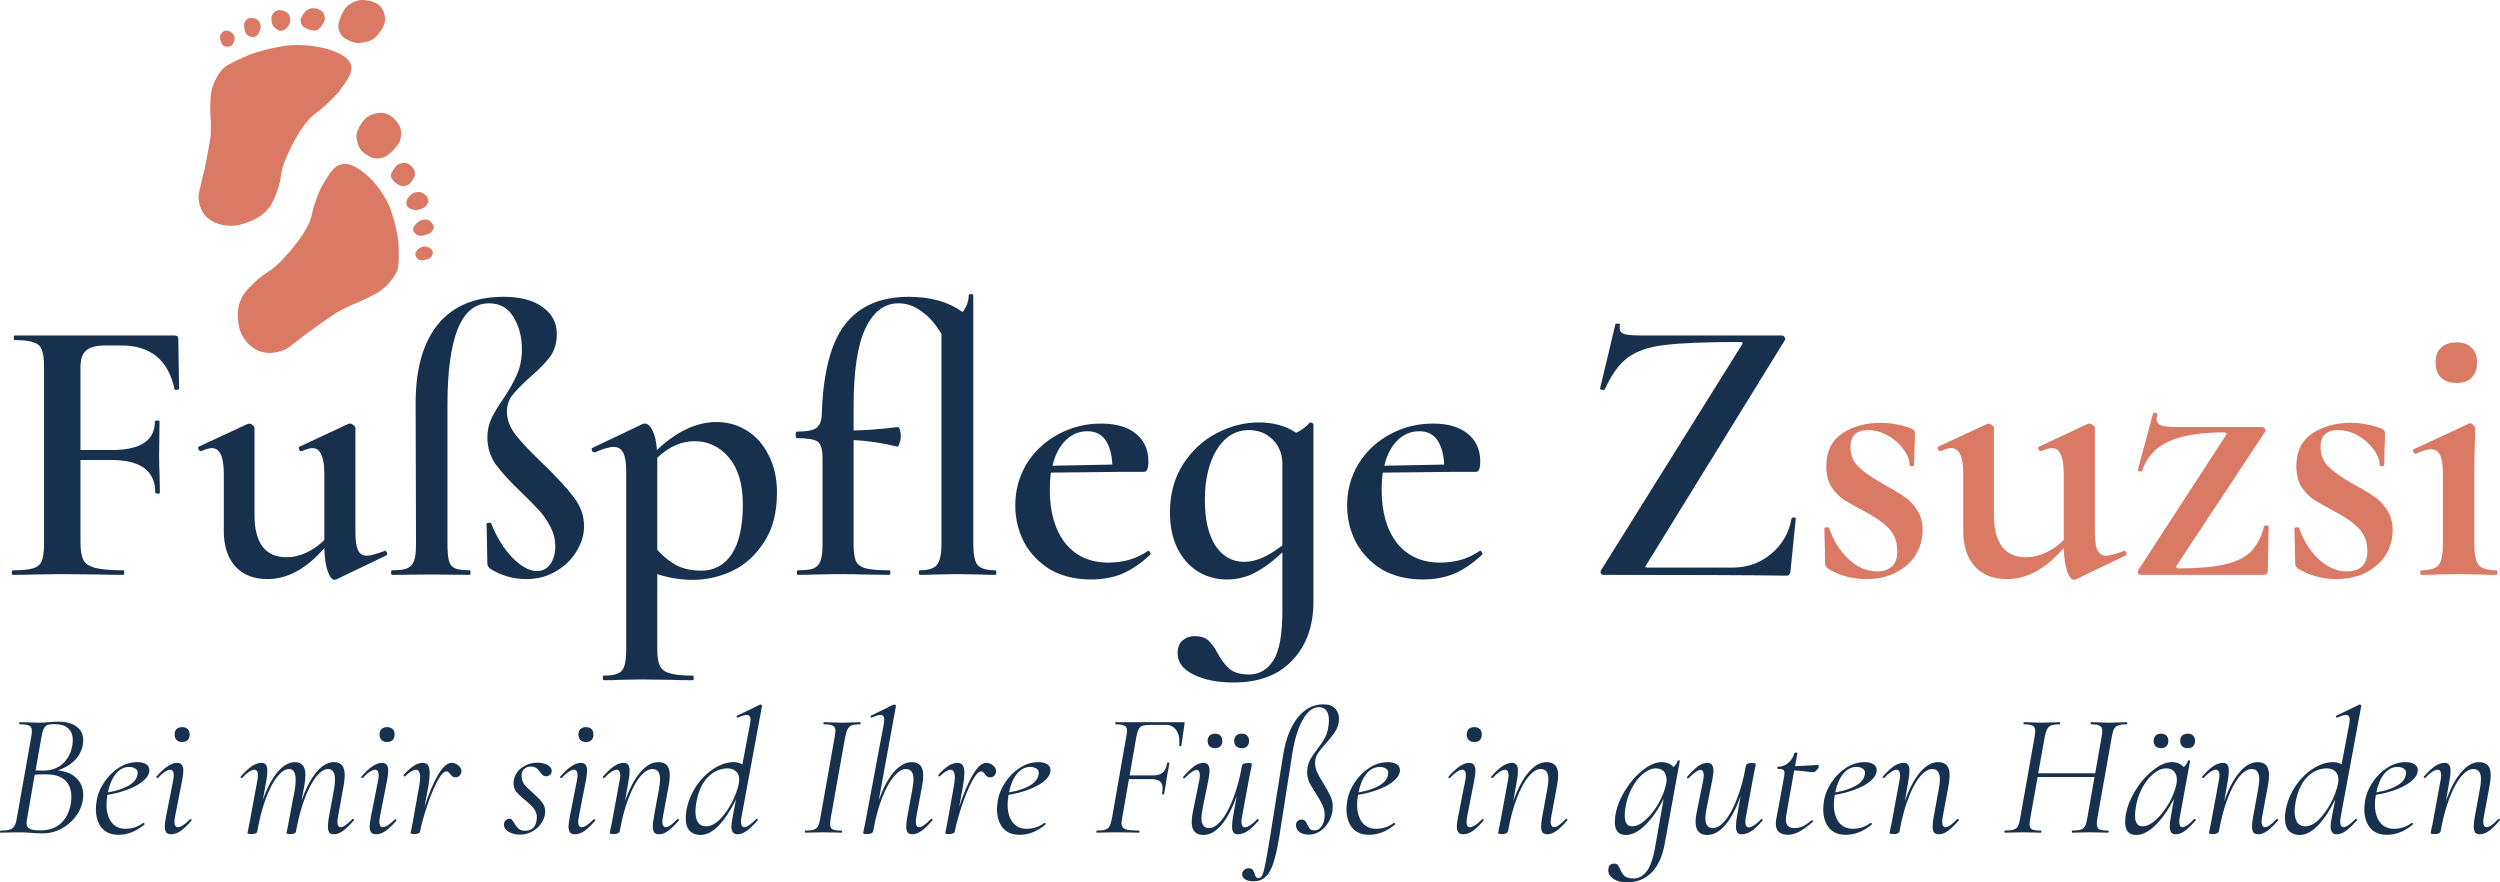 <svg width="340" height="120" viewBox="0 0 340 120" fill="none" xmlns="http://www.w3.org/2000/svg">
<path d="M24.355 52.867C24.355 52.936 24.251 52.988 24.042 53.023C23.868 53.057 23.764 53.023 23.729 52.919C22.894 48.96 20.477 46.98 16.476 46.98H14.389C13.137 46.98 12.25 47.206 11.728 47.657C11.206 48.109 10.945 48.855 10.945 49.897V61.201H15.224C19.12 61.201 21.068 59.899 21.068 57.294C21.068 57.225 21.172 57.19 21.381 57.19C21.59 57.19 21.694 57.225 21.694 57.294L21.642 61.878C21.642 62.955 21.659 63.754 21.694 64.275L21.746 66.983C21.746 67.087 21.642 67.139 21.433 67.139C21.224 67.139 21.12 67.087 21.12 66.983C21.12 64.031 19.12 62.556 15.12 62.556H10.945V73.755C10.945 74.866 11.085 75.682 11.363 76.203C11.641 76.689 12.18 77.037 12.98 77.245C13.815 77.454 15.085 77.558 16.789 77.558C16.859 77.558 16.894 77.662 16.894 77.87C16.894 78.079 16.859 78.183 16.789 78.183C15.363 78.183 14.25 78.165 13.45 78.131L8.336 78.079L4.527 78.131C3.867 78.165 2.945 78.183 1.762 78.183C1.658 78.183 1.605 78.079 1.605 77.87C1.605 77.662 1.658 77.558 1.762 77.558C3.014 77.558 3.919 77.471 4.475 77.297C5.067 77.124 5.467 76.794 5.675 76.308C5.884 75.787 5.988 75.005 5.988 73.963V49.845C5.988 48.803 5.884 48.039 5.675 47.553C5.501 47.067 5.136 46.737 4.58 46.563C4.023 46.355 3.171 46.251 2.023 46.251C1.919 46.251 1.866 46.147 1.866 45.938C1.866 45.73 1.919 45.626 2.023 45.626H23.729C24.077 45.626 24.251 45.782 24.251 46.095L24.355 52.867Z" fill="#16304D"/>
<path d="M52.353 74.901C52.457 74.901 52.544 74.988 52.614 75.162C52.683 75.335 52.666 75.457 52.562 75.526L45.726 78.808L45.517 78.86C45.17 78.86 44.856 78.478 44.578 77.714C44.3 76.915 44.143 75.856 44.109 74.536C41.674 77.349 39.099 78.756 36.386 78.756C34.508 78.756 33.047 78.183 32.003 77.037C30.96 75.856 30.438 74.259 30.438 72.244V64.483C30.438 62.121 29.899 60.941 28.82 60.941C28.473 60.941 27.986 61.08 27.36 61.357H27.307C27.168 61.357 27.064 61.271 26.994 61.097C26.925 60.923 26.942 60.802 27.046 60.732L33.673 57.659L33.882 57.607C34.021 57.607 34.177 57.676 34.351 57.815C34.525 57.954 34.612 58.076 34.612 58.18V70.004C34.612 73.859 36.073 75.787 38.995 75.787C39.865 75.787 40.752 75.578 41.656 75.162C42.561 74.745 43.378 74.172 44.109 73.442V64.483C44.109 63.267 43.969 62.382 43.691 61.826C43.448 61.236 43.048 60.941 42.491 60.941C42.178 60.941 41.691 61.08 41.03 61.357H40.978C40.839 61.357 40.734 61.271 40.665 61.097C40.595 60.889 40.63 60.767 40.769 60.732L47.344 57.659C47.413 57.624 47.5 57.607 47.605 57.607C47.744 57.607 47.9 57.676 48.074 57.815C48.248 57.954 48.335 58.076 48.335 58.18V72.296C48.335 73.512 48.457 74.363 48.7 74.849C48.944 75.335 49.344 75.578 49.9 75.578C50.318 75.578 51.1 75.37 52.248 74.953L52.353 74.901Z" fill="#16304D"/>
<path d="M71.605 78.756C69.762 78.756 68.092 78.27 66.596 77.297C66.388 77.089 66.283 76.88 66.283 76.672L66.179 71.255C66.179 71.15 66.266 71.098 66.44 71.098C66.648 71.064 66.77 71.098 66.805 71.203C67.535 73.043 68.492 74.588 69.675 75.839C70.892 77.054 72.005 77.662 73.014 77.662C73.779 77.662 74.388 77.349 74.84 76.724C75.293 76.064 75.519 75.266 75.519 74.328C75.519 73.39 75.31 72.522 74.892 71.724C74.475 70.89 73.988 70.161 73.431 69.536C72.875 68.911 72.04 68.06 70.927 66.983C69.396 65.525 68.231 64.257 67.431 63.181C66.666 62.069 66.283 60.837 66.283 59.482C66.283 58.579 66.457 57.746 66.805 56.982C67.153 56.218 67.692 55.315 68.422 54.273C69.257 53.023 69.883 51.911 70.301 50.939C70.753 49.932 70.979 48.786 70.979 47.501C70.979 45.834 70.597 44.376 69.831 43.126C69.101 41.875 67.988 41.25 66.492 41.25C64.579 41.25 63.152 42.448 62.213 44.844C61.309 47.206 60.857 50.575 60.857 54.95V73.963C60.857 75.005 60.926 75.787 61.065 76.308C61.204 76.794 61.483 77.124 61.9 77.297C62.318 77.471 62.978 77.558 63.883 77.558C63.953 77.558 63.987 77.662 63.987 77.87C63.987 78.079 63.953 78.183 63.883 78.183L58.77 78.131L53.343 78.183C53.239 78.183 53.186 78.079 53.186 77.87C53.186 77.662 53.239 77.558 53.343 77.558C54.282 77.558 54.961 77.471 55.378 77.297C55.83 77.089 56.143 76.742 56.317 76.255C56.491 75.769 56.578 75.005 56.578 73.963L56.526 54.846C56.526 50.193 57.535 46.616 59.552 44.115C61.605 41.615 64.579 40.365 68.475 40.365C70.77 40.365 72.544 40.834 73.797 41.771C75.084 42.674 75.727 43.889 75.727 45.417C75.727 46.633 75.414 47.675 74.788 48.543C74.162 49.376 73.24 50.314 72.023 51.356C70.979 52.294 70.197 53.092 69.675 53.752C69.188 54.377 68.944 55.124 68.944 55.992C68.944 57.069 69.344 58.128 70.144 59.169C70.944 60.177 72.162 61.462 73.797 63.024C75.675 64.83 77.084 66.358 78.023 67.608C78.962 68.824 79.432 70.143 79.432 71.567C79.432 72.748 79.084 73.894 78.388 75.005C77.728 76.117 76.788 77.019 75.571 77.714C74.388 78.409 73.066 78.756 71.605 78.756Z" fill="#16304D"/>
<path d="M94.242 78.86C92.572 78.86 90.954 78.6 89.389 78.079V88.288C89.389 89.33 89.511 90.094 89.754 90.581C89.998 91.067 90.45 91.397 91.111 91.57C91.772 91.779 92.815 91.883 94.242 91.883C94.311 91.883 94.346 91.987 94.346 92.195C94.346 92.404 94.311 92.508 94.242 92.508C92.989 92.508 92.015 92.49 91.32 92.456L87.25 92.404L84.276 92.456C83.754 92.49 83.041 92.508 82.136 92.508C82.032 92.508 81.98 92.404 81.98 92.195C81.98 91.987 82.032 91.883 82.136 91.883C83.006 91.883 83.65 91.779 84.067 91.57C84.484 91.397 84.763 91.067 84.902 90.581C85.076 90.094 85.163 89.33 85.163 88.288V64.066C85.163 62.92 85.023 62.087 84.745 61.566C84.502 61.045 84.067 60.784 83.441 60.784C82.849 60.784 82.015 61.028 80.936 61.514H80.832C80.693 61.514 80.588 61.444 80.519 61.305C80.449 61.132 80.449 61.01 80.519 60.941L87.406 57.659C87.476 57.624 87.58 57.607 87.719 57.607C88.102 57.607 88.45 57.937 88.763 58.596C89.076 59.222 89.267 60.09 89.337 61.201C92.015 58.666 94.729 57.398 97.477 57.398C98.938 57.398 100.294 57.781 101.547 58.544C102.799 59.309 103.79 60.42 104.521 61.878C105.286 63.337 105.669 65.038 105.669 66.983C105.669 69.727 105.077 71.984 103.895 73.755C102.747 75.526 101.303 76.829 99.564 77.662C97.825 78.461 96.05 78.86 94.242 78.86ZM94.45 60.003C92.676 60.003 90.989 60.75 89.389 62.243V74.797C90.224 75.7 91.094 76.394 91.998 76.88C92.937 77.367 94.068 77.61 95.389 77.61C97.129 77.61 98.503 76.863 99.512 75.37C100.52 73.842 101.025 71.585 101.025 68.598C101.025 65.855 100.399 63.736 99.146 62.243C97.894 60.75 96.329 60.003 94.45 60.003Z" fill="#16304D"/>
<path d="M135.343 77.558C135.448 77.558 135.5 77.662 135.5 77.87C135.5 78.079 135.448 78.183 135.343 78.183C134.474 78.183 133.778 78.165 133.256 78.131L130.178 78.079L127.204 78.131C126.682 78.165 125.986 78.183 125.116 78.183C125.012 78.183 124.96 78.079 124.96 77.87C124.96 77.662 125.012 77.558 125.116 77.558C126.264 77.558 127.03 77.315 127.412 76.829C127.83 76.342 128.038 75.387 128.038 73.963V45.417C127.238 44.063 126.334 43.039 125.325 42.344C124.351 41.615 123.308 41.25 122.194 41.25C120.281 41.25 118.785 42.379 117.707 44.636C116.629 46.893 116.09 50.453 116.09 55.315V58.544C117.898 58.51 119.916 58.353 122.142 58.076C122.247 58.076 122.334 58.215 122.403 58.492C122.473 58.736 122.507 59.013 122.507 59.326C122.507 59.673 122.438 60.02 122.299 60.368C122.194 60.68 122.09 60.802 121.986 60.732C120.038 60.246 118.072 59.951 116.09 59.847V73.963C116.09 75.04 116.194 75.821 116.403 76.308C116.646 76.794 117.098 77.124 117.759 77.297C118.42 77.471 119.464 77.558 120.89 77.558C121.029 77.558 121.099 77.662 121.099 77.87C121.099 78.079 121.029 78.183 120.89 78.183L117.394 78.131C116.629 78.096 115.463 78.079 113.898 78.079L110.82 78.131C110.298 78.165 109.55 78.183 108.576 78.183C108.437 78.183 108.367 78.079 108.367 77.87C108.367 77.662 108.437 77.558 108.576 77.558C109.515 77.558 110.211 77.471 110.663 77.297C111.115 77.089 111.428 76.742 111.602 76.255C111.776 75.769 111.863 75.005 111.863 73.963V62.243C111.863 61.097 111.637 60.368 111.185 60.055C110.733 59.743 109.793 59.586 108.367 59.586C108.263 59.586 108.211 59.43 108.211 59.117C108.211 58.84 108.263 58.701 108.367 58.701C109.654 58.701 110.524 58.544 110.976 58.232C111.463 57.885 111.724 57.277 111.759 56.409C111.933 50.748 112.976 46.668 114.889 44.167C116.837 41.632 119.742 40.365 123.603 40.365C126.595 40.365 129.03 41.059 130.908 42.448C131.465 41.719 131.743 40.955 131.743 40.156C131.743 40.052 131.847 40 132.056 40C132.265 40 132.369 40.052 132.369 40.156V73.963C132.369 75.387 132.56 76.342 132.943 76.829C133.361 77.315 134.161 77.558 135.343 77.558Z" fill="#16304D"/>
<path d="M156.182 74.901C156.252 74.901 156.322 74.971 156.391 75.109C156.495 75.248 156.513 75.353 156.443 75.422C155.191 76.603 153.921 77.471 152.634 78.027C151.347 78.547 149.938 78.808 148.408 78.808C146.251 78.808 144.39 78.356 142.825 77.454C141.294 76.516 140.112 75.283 139.277 73.755C138.477 72.192 138.077 70.525 138.077 68.754C138.077 66.705 138.581 64.83 139.59 63.129C140.633 61.427 142.042 60.09 143.816 59.117C145.625 58.11 147.608 57.607 149.764 57.607C151.817 57.607 153.4 58.076 154.513 59.013C155.626 59.916 156.182 61.166 156.182 62.764C156.182 63.702 155.991 64.17 155.608 64.17H152.739L142.929 64.275C142.825 65.004 142.773 65.785 142.773 66.619C142.773 69.64 143.468 72.053 144.86 73.859C146.286 75.63 148.251 76.516 150.756 76.516C151.66 76.516 152.582 76.394 153.521 76.151C154.46 75.873 155.313 75.474 156.078 74.953L156.182 74.901ZM147.886 58.649C146.738 58.649 145.747 59.065 144.912 59.899C144.077 60.732 143.486 61.878 143.138 63.337L151.278 63.181C151.208 61.757 150.895 60.645 150.338 59.847C149.782 59.048 148.964 58.649 147.886 58.649Z" fill="#16304D"/>
<path d="M178.107 57.503C178.141 57.468 178.194 57.45 178.263 57.45C178.333 57.45 178.402 57.485 178.472 57.555C178.576 57.589 178.628 57.642 178.628 57.711V81.829C178.628 85.128 177.672 87.785 175.759 89.799C173.88 91.813 171.219 92.82 167.775 92.82C165.549 92.82 163.723 92.456 162.297 91.727C160.87 91.032 160.157 90.077 160.157 88.862C160.157 88.063 160.383 87.472 160.836 87.09C161.288 86.708 161.827 86.517 162.453 86.517C163.288 86.517 163.914 86.708 164.332 87.09C164.784 87.507 165.219 88.115 165.636 88.914C166.158 89.851 166.697 90.546 167.254 90.997C167.845 91.483 168.714 91.727 169.862 91.727C171.254 91.727 172.35 91.101 173.15 89.851C173.984 88.601 174.402 86.344 174.402 83.079V75.109C173.219 76.255 172.019 77.158 170.802 77.818C169.619 78.478 168.297 78.808 166.836 78.808C165.445 78.808 164.158 78.461 162.975 77.766C161.792 77.037 160.853 75.995 160.157 74.641C159.462 73.251 159.114 71.602 159.114 69.692C159.114 67.226 159.688 65.073 160.836 63.233C162.018 61.357 163.531 59.934 165.375 58.961C167.254 57.954 169.201 57.45 171.219 57.45C173.167 57.45 174.854 57.919 176.28 58.857C177.011 58.51 177.62 58.058 178.107 57.503ZM169.236 76.412C170.767 76.412 172.489 75.665 174.402 74.172V63.076C174.402 61.757 173.967 60.663 173.097 59.795C172.228 58.926 171.149 58.492 169.862 58.492C168.054 58.492 166.593 59.378 165.479 61.149C164.401 62.92 163.862 65.212 163.862 68.025C163.862 70.63 164.332 72.678 165.271 74.172C166.245 75.665 167.567 76.412 169.236 76.412Z" fill="#16304D"/>
<path d="M201.314 74.901C201.384 74.901 201.453 74.971 201.523 75.109C201.627 75.248 201.644 75.353 201.575 75.422C200.323 76.603 199.053 77.471 197.766 78.027C196.479 78.547 195.07 78.808 193.539 78.808C191.383 78.808 189.522 78.356 187.956 77.454C186.426 76.516 185.243 75.283 184.408 73.755C183.608 72.192 183.208 70.525 183.208 68.754C183.208 66.705 183.713 64.83 184.721 63.129C185.765 61.427 187.174 60.09 188.948 59.117C190.757 58.11 192.739 57.607 194.896 57.607C196.948 57.607 198.531 58.076 199.644 59.013C200.757 59.916 201.314 61.166 201.314 62.764C201.314 63.702 201.123 64.17 200.74 64.17H197.87L188.061 64.275C187.956 65.004 187.904 65.785 187.904 66.619C187.904 69.64 188.6 72.053 189.991 73.859C191.418 75.63 193.383 76.516 195.887 76.516C196.792 76.516 197.714 76.394 198.653 76.151C199.592 75.873 200.444 75.474 201.21 74.953L201.314 74.901ZM193.018 58.649C191.87 58.649 190.878 59.065 190.044 59.899C189.209 60.732 188.617 61.878 188.269 63.337L196.409 63.181C196.34 61.757 196.027 60.645 195.47 59.847C194.913 59.048 194.096 58.649 193.018 58.649Z" fill="#16304D"/>
<path d="M236.869 46.928C236.973 46.755 237.008 46.65 236.973 46.616C236.973 46.546 236.851 46.511 236.608 46.511C231.947 46.511 228.538 46.65 226.381 46.928C224.224 47.171 222.555 47.744 221.372 48.647C220.189 49.515 219.146 50.956 218.241 52.971C218.241 53.005 218.172 53.023 218.033 53.023C217.72 53.023 217.58 52.953 217.615 52.814L219.702 44.063C219.702 44.028 219.772 44.011 219.911 44.011C220.259 44.011 220.398 44.063 220.328 44.167C220.294 44.272 220.276 44.41 220.276 44.584C220.276 45.001 220.468 45.279 220.85 45.417C221.268 45.556 222.085 45.626 223.303 45.626H242.348C242.522 45.626 242.643 45.713 242.713 45.886C242.817 46.06 242.817 46.199 242.713 46.303L223.929 76.776C223.79 76.95 223.737 77.072 223.772 77.141C223.807 77.176 223.929 77.193 224.137 77.193H235.617C237.634 77.193 239.391 76.568 240.887 75.318C242.382 74.068 243.304 72.47 243.652 70.525C243.687 70.421 243.791 70.369 243.965 70.369C244.139 70.369 244.226 70.421 244.226 70.525L243.496 77.766C243.496 77.87 243.443 77.992 243.339 78.131C243.269 78.235 243.165 78.287 243.026 78.287C237.843 78.218 229.529 78.183 218.085 78.183C217.911 78.183 217.789 78.113 217.72 77.975C217.65 77.801 217.667 77.644 217.772 77.506L236.869 46.928Z" fill="#16304D"/>
<path d="M251.665 60.784C251.665 61.861 252.03 62.764 252.76 63.493C253.526 64.222 254.621 64.986 256.048 65.785C257.3 66.48 258.256 67.053 258.917 67.504C259.613 67.956 260.205 68.563 260.691 69.327C261.213 70.091 261.474 71.012 261.474 72.088C261.474 73.269 261.178 74.363 260.587 75.37C259.996 76.377 259.109 77.193 257.926 77.818C256.778 78.443 255.404 78.756 253.804 78.756C251.891 78.756 250.134 78.27 248.534 77.297C248.325 77.089 248.221 76.88 248.221 76.672L248.117 71.88C248.117 71.776 248.204 71.724 248.377 71.724C248.586 71.689 248.708 71.706 248.743 71.776C249.334 73.512 250.221 74.936 251.404 76.047C252.621 77.158 253.908 77.714 255.265 77.714C256.135 77.714 256.813 77.488 257.3 77.037C257.787 76.585 258.03 75.908 258.03 75.005C258.03 73.686 257.648 72.644 256.882 71.88C256.117 71.081 255.004 70.3 253.543 69.536C252.36 68.911 251.439 68.39 250.778 67.973C250.117 67.522 249.543 66.931 249.056 66.202C248.604 65.438 248.377 64.5 248.377 63.389C248.377 61.41 249.091 59.934 250.517 58.961C251.978 57.989 253.734 57.503 255.787 57.503C257.143 57.503 258.535 57.763 259.961 58.284C260.274 58.423 260.431 58.614 260.431 58.857C260.431 59.656 260.413 60.281 260.378 60.732L260.326 63.233C260.326 63.337 260.222 63.389 260.013 63.389C259.804 63.389 259.7 63.337 259.7 63.233C259.7 62.538 259.422 61.826 258.865 61.097C258.309 60.333 257.596 59.708 256.726 59.222C255.856 58.736 254.969 58.492 254.065 58.492C252.465 58.492 251.665 59.256 251.665 60.784Z" fill="#DB7A64"/>
<path d="M288.915 74.901C289.02 74.901 289.107 74.988 289.176 75.162C289.246 75.335 289.228 75.457 289.124 75.526L282.289 78.808L282.08 78.86C281.732 78.86 281.419 78.478 281.141 77.714C280.863 76.915 280.706 75.856 280.671 74.536C278.236 77.349 275.662 78.756 272.949 78.756C271.07 78.756 269.609 78.183 268.566 77.037C267.522 75.856 267.001 74.259 267.001 72.244V64.483C267.001 62.121 266.461 60.941 265.383 60.941C265.035 60.941 264.548 61.08 263.922 61.357H263.87C263.731 61.357 263.626 61.271 263.557 61.097C263.487 60.923 263.505 60.802 263.609 60.732L270.236 57.659L270.444 57.607C270.583 57.607 270.74 57.676 270.914 57.815C271.088 57.954 271.175 58.076 271.175 58.18V70.004C271.175 73.859 272.636 75.787 275.558 75.787C276.427 75.787 277.314 75.578 278.219 75.162C279.123 74.745 279.941 74.172 280.671 73.442V64.483C280.671 63.267 280.532 62.382 280.254 61.826C280.01 61.236 279.61 60.941 279.054 60.941C278.741 60.941 278.254 61.08 277.593 61.357H277.54C277.401 61.357 277.297 61.271 277.227 61.097C277.158 60.889 277.193 60.767 277.332 60.732L283.906 57.659C283.976 57.624 284.063 57.607 284.167 57.607C284.306 57.607 284.463 57.676 284.637 57.815C284.811 57.954 284.898 58.076 284.898 58.18V72.296C284.898 73.512 285.019 74.363 285.263 74.849C285.506 75.335 285.906 75.578 286.463 75.578C286.88 75.578 287.663 75.37 288.811 74.953L288.915 74.901Z" fill="#DB7A64"/>
<path d="M302.741 59.169C302.881 58.926 302.794 58.805 302.48 58.805C299.245 58.805 296.723 59.222 294.915 60.055C293.141 60.854 291.94 62.191 291.314 64.066C291.314 64.101 291.245 64.118 291.106 64.118C290.827 64.118 290.706 64.049 290.74 63.91L292.828 56.2C292.828 56.166 292.897 56.148 293.036 56.148C293.315 56.148 293.436 56.218 293.401 56.357C293.332 56.634 293.297 56.825 293.297 56.93C293.297 57.381 293.506 57.694 293.923 57.867C294.341 58.006 295.019 58.076 295.958 58.076H307.646C307.785 58.076 307.907 58.145 308.011 58.284C308.116 58.423 308.133 58.562 308.064 58.701L296.01 76.933C295.906 77.176 295.993 77.297 296.271 77.297C298.88 77.297 300.95 77.124 302.48 76.776C304.046 76.429 305.246 75.856 306.081 75.057C306.916 74.224 307.524 73.078 307.907 71.619C307.942 71.515 308.046 71.463 308.22 71.463C308.429 71.463 308.533 71.515 308.533 71.619L308.429 77.61C308.429 77.749 308.377 77.888 308.272 78.027C308.168 78.131 308.046 78.183 307.907 78.183H291.158C291.019 78.183 290.897 78.113 290.793 77.975C290.723 77.835 290.723 77.697 290.793 77.558L302.741 59.169Z" fill="#DB7A64"/>
<path d="M315.591 60.784C315.591 61.861 315.957 62.764 316.687 63.493C317.452 64.222 318.548 64.986 319.974 65.785C321.227 66.48 322.183 67.053 322.844 67.504C323.54 67.956 324.131 68.563 324.618 69.327C325.14 70.091 325.401 71.012 325.401 72.088C325.401 73.269 325.105 74.363 324.514 75.37C323.923 76.377 323.035 77.193 321.853 77.818C320.705 78.443 319.331 78.756 317.731 78.756C315.818 78.756 314.061 78.27 312.461 77.297C312.252 77.089 312.148 76.88 312.148 76.672L312.043 71.88C312.043 71.776 312.13 71.724 312.304 71.724C312.513 71.689 312.635 71.706 312.669 71.776C313.261 73.512 314.148 74.936 315.331 76.047C316.548 77.158 317.835 77.714 319.192 77.714C320.061 77.714 320.74 77.488 321.227 77.037C321.714 76.585 321.957 75.908 321.957 75.005C321.957 73.686 321.575 72.644 320.809 71.88C320.044 71.081 318.931 70.3 317.47 69.536C316.287 68.911 315.365 68.39 314.704 67.973C314.043 67.522 313.47 66.931 312.983 66.202C312.53 65.438 312.304 64.5 312.304 63.389C312.304 61.41 313.017 59.934 314.444 58.961C315.904 57.989 317.661 57.503 319.714 57.503C321.07 57.503 322.462 57.763 323.888 58.284C324.201 58.423 324.357 58.614 324.357 58.857C324.357 59.656 324.34 60.281 324.305 60.732L324.253 63.233C324.253 63.337 324.149 63.389 323.94 63.389C323.731 63.389 323.627 63.337 323.627 63.233C323.627 62.538 323.349 61.826 322.792 61.097C322.235 60.333 321.522 59.708 320.653 59.222C319.783 58.736 318.896 58.492 317.992 58.492C316.391 58.492 315.591 59.256 315.591 60.784Z" fill="#DB7A64"/>
<path d="M334.11 52.085C333.206 52.085 332.493 51.842 331.971 51.356C331.484 50.87 331.24 50.175 331.24 49.272C331.24 48.404 331.484 47.744 331.971 47.293C332.493 46.807 333.206 46.563 334.11 46.563C334.98 46.563 335.658 46.807 336.145 47.293C336.632 47.744 336.876 48.404 336.876 49.272C336.876 50.175 336.632 50.87 336.145 51.356C335.693 51.842 335.015 52.085 334.11 52.085ZM329.31 78.183C329.205 78.183 329.153 78.079 329.153 77.87C329.153 77.662 329.205 77.558 329.31 77.558C330.492 77.558 331.275 77.315 331.658 76.829C332.04 76.342 332.232 75.387 332.232 73.963V64.483C332.232 63.302 332.11 62.451 331.867 61.93C331.623 61.375 331.206 61.097 330.614 61.097C330.092 61.097 329.414 61.305 328.579 61.722H328.527C328.388 61.722 328.284 61.635 328.214 61.462C328.144 61.288 328.162 61.166 328.266 61.097L335.78 57.607L335.936 57.555C336.076 57.555 336.215 57.642 336.354 57.815C336.528 57.954 336.615 58.076 336.615 58.18V59.274C336.545 60.732 336.51 62.451 336.51 64.431V73.963C336.51 75.387 336.702 76.342 337.084 76.829C337.502 77.315 338.302 77.558 339.485 77.558C339.589 77.558 339.641 77.662 339.641 77.87C339.641 78.079 339.589 78.183 339.485 78.183C338.615 78.183 337.919 78.165 337.397 78.131L334.371 78.079L331.345 78.131C330.858 78.165 330.179 78.183 329.31 78.183Z" fill="#DB7A64"/>
<path d="M7.875 104.781C8.951 104.878 9.793 105.23 10.403 105.839C11.014 106.432 11.319 107.194 11.319 108.123C11.319 108.38 11.295 108.644 11.246 108.917C11.102 109.718 10.765 110.455 10.235 111.128C9.705 111.802 9.055 112.339 8.284 112.739C7.514 113.14 6.695 113.34 5.828 113.34C5.346 113.34 4.824 113.316 4.263 113.268C4.07 113.252 3.837 113.236 3.564 113.22C3.291 113.204 2.986 113.196 2.649 113.196L1.132 113.22C0.875 113.236 0.522 113.244 0.072 113.244C0.024 113.244 0 113.196 0 113.1C0.016 113.004 0.04 112.956 0.072 112.956C0.618 112.956 1.028 112.916 1.3 112.835C1.589 112.739 1.806 112.579 1.951 112.355C2.095 112.114 2.208 111.754 2.288 111.273L4.263 100.141C4.311 99.853 4.335 99.612 4.335 99.42C4.335 99.051 4.222 98.811 3.998 98.699C3.773 98.57 3.339 98.506 2.697 98.506C2.633 98.506 2.601 98.458 2.601 98.362C2.617 98.266 2.649 98.218 2.697 98.218L3.805 98.242C4.415 98.274 4.889 98.29 5.226 98.29C5.515 98.29 5.772 98.282 5.996 98.266C6.237 98.25 6.446 98.234 6.623 98.218C7.088 98.17 7.49 98.146 7.827 98.146C8.999 98.146 9.874 98.378 10.452 98.843C11.03 99.292 11.319 99.901 11.319 100.67C11.319 100.895 11.295 101.143 11.246 101.415C11.07 102.201 10.693 102.882 10.114 103.459C9.537 104.02 8.79 104.461 7.875 104.781ZM4.841 104.781L5.804 104.805C6.944 104.805 7.851 104.493 8.525 103.868C9.215 103.243 9.649 102.425 9.826 101.415C9.874 101.143 9.898 100.879 9.898 100.622C9.898 99.965 9.689 99.444 9.272 99.059C8.87 98.675 8.228 98.482 7.345 98.482C6.96 98.482 6.663 98.522 6.454 98.603C6.261 98.683 6.093 98.851 5.948 99.107C5.82 99.348 5.716 99.733 5.635 100.261L4.841 104.781ZM9.633 109.301C9.681 108.965 9.705 108.652 9.705 108.364C9.705 107.402 9.424 106.657 8.862 106.128C8.3 105.599 7.482 105.326 6.406 105.31C5.924 105.294 5.362 105.31 4.72 105.358L3.685 111.345C3.636 111.553 3.612 111.754 3.612 111.946C3.612 112.315 3.749 112.571 4.022 112.715C4.295 112.86 4.792 112.932 5.515 112.932C6.687 112.932 7.618 112.603 8.308 111.946C8.999 111.289 9.44 110.407 9.633 109.301Z" fill="#16304D"/>
<path d="M20.313 104.733C20.313 105.23 20.048 105.711 19.518 106.176C19.005 106.625 18.306 107.017 17.423 107.354C16.556 107.69 15.617 107.939 14.605 108.099C14.525 108.612 14.485 109.053 14.485 109.421C14.485 110.415 14.71 111.217 15.159 111.826C15.609 112.419 16.243 112.715 17.062 112.715C17.961 112.715 18.764 112.451 19.47 111.922H19.518C19.566 111.922 19.607 111.946 19.639 111.994C19.687 112.042 19.687 112.09 19.639 112.138C18.515 113.068 17.343 113.533 16.123 113.533C15.111 113.533 14.341 113.212 13.811 112.571C13.297 111.914 13.04 111.072 13.04 110.047C13.04 109.694 13.08 109.277 13.161 108.796C13.305 107.979 13.642 107.178 14.172 106.392C14.702 105.591 15.36 104.934 16.147 104.421C16.95 103.908 17.784 103.651 18.651 103.651C19.181 103.651 19.59 103.748 19.88 103.94C20.169 104.132 20.313 104.397 20.313 104.733ZM17.592 104.301C16.853 104.301 16.227 104.629 15.713 105.286C15.216 105.927 14.87 106.753 14.678 107.763C15.802 107.57 16.709 107.282 17.399 106.897C18.105 106.512 18.531 106.032 18.675 105.455C18.707 105.294 18.724 105.182 18.724 105.118C18.724 104.845 18.611 104.645 18.386 104.517C18.162 104.373 17.897 104.301 17.592 104.301Z" fill="#16304D"/>
<path d="M24.787 100.911C24.466 100.911 24.209 100.822 24.016 100.646C23.84 100.454 23.751 100.197 23.751 99.877C23.751 99.572 23.84 99.332 24.016 99.156C24.209 98.979 24.466 98.891 24.787 98.891C25.108 98.891 25.357 98.979 25.533 99.156C25.71 99.332 25.798 99.572 25.798 99.877C25.798 100.197 25.71 100.454 25.533 100.646C25.357 100.822 25.108 100.911 24.787 100.911ZM23.27 113.461C22.981 113.461 22.764 113.38 22.619 113.22C22.475 113.044 22.403 112.763 22.403 112.379C22.403 112.138 22.459 111.714 22.571 111.104L23.559 106.104C23.607 105.863 23.631 105.647 23.631 105.455C23.631 104.942 23.47 104.685 23.149 104.685C22.957 104.685 22.708 104.781 22.403 104.974C22.114 105.166 21.809 105.439 21.488 105.791C21.471 105.807 21.447 105.815 21.415 105.815C21.367 105.815 21.319 105.791 21.271 105.743C21.239 105.679 21.247 105.631 21.295 105.599C21.857 104.958 22.363 104.493 22.812 104.204C23.262 103.9 23.687 103.748 24.088 103.748C24.377 103.748 24.586 103.836 24.715 104.012C24.859 104.172 24.931 104.445 24.931 104.829C24.931 105.134 24.883 105.543 24.787 106.056L23.799 111.104C23.751 111.361 23.727 111.577 23.727 111.754C23.727 112.25 23.88 112.499 24.185 112.499C24.57 112.499 25.116 112.146 25.822 111.441C25.854 111.409 25.887 111.393 25.919 111.393C25.967 111.393 26.007 111.425 26.039 111.489C26.071 111.537 26.063 111.585 26.015 111.633C25.469 112.258 24.98 112.723 24.546 113.028C24.113 113.316 23.687 113.461 23.27 113.461Z" fill="#16304D"/>
<path d="M47.916 111.393C47.949 111.361 47.981 111.345 48.013 111.345C48.061 111.345 48.101 111.377 48.133 111.441C48.165 111.489 48.157 111.537 48.109 111.585C47.563 112.226 47.074 112.699 46.64 113.004C46.223 113.308 45.813 113.461 45.412 113.461C45.123 113.461 44.914 113.38 44.786 113.22C44.657 113.044 44.593 112.771 44.593 112.403C44.593 112.066 44.641 111.633 44.738 111.104L45.436 107.282C45.516 106.865 45.556 106.432 45.556 105.983C45.556 105.519 45.476 105.174 45.316 104.95C45.171 104.709 44.938 104.589 44.617 104.589C44.12 104.589 43.598 104.918 43.052 105.575C42.522 106.216 42.008 107.162 41.511 108.412C41.029 109.646 40.628 111.104 40.306 112.787L40.258 113.076C40.242 113.188 40.17 113.276 40.042 113.34C39.913 113.404 39.736 113.437 39.512 113.437C39.287 113.437 39.135 113.42 39.054 113.388C38.99 113.372 38.958 113.34 38.958 113.292L39.078 112.739L40.114 107.282C40.178 106.849 40.21 106.44 40.21 106.056C40.21 105.078 39.913 104.589 39.319 104.589C38.821 104.589 38.3 104.918 37.754 105.575C37.208 106.232 36.694 107.186 36.212 108.436C35.731 109.686 35.337 111.153 35.032 112.835L34.984 113.076C34.936 113.316 34.679 113.437 34.214 113.437C33.989 113.437 33.836 113.42 33.756 113.388C33.692 113.372 33.66 113.34 33.66 113.292C33.66 113.276 33.724 112.948 33.852 112.307L33.997 111.585L35.008 106.104C35.056 105.863 35.081 105.647 35.081 105.455C35.081 104.942 34.92 104.685 34.599 104.685C34.406 104.685 34.157 104.781 33.852 104.974C33.563 105.166 33.258 105.439 32.937 105.791C32.921 105.807 32.897 105.815 32.865 105.815C32.817 105.815 32.769 105.791 32.721 105.743C32.688 105.679 32.697 105.631 32.745 105.599C33.291 104.974 33.788 104.509 34.238 104.204C34.703 103.9 35.145 103.748 35.562 103.748C35.835 103.748 36.036 103.836 36.164 104.012C36.293 104.172 36.357 104.437 36.357 104.805C36.357 105.222 36.317 105.639 36.237 106.056L35.755 108.772C36.317 107.17 36.975 105.919 37.73 105.022C38.5 104.108 39.295 103.651 40.114 103.651C40.596 103.651 40.949 103.796 41.173 104.084C41.414 104.357 41.535 104.797 41.535 105.406C41.535 105.791 41.486 106.264 41.39 106.825L41.005 108.941C41.567 107.274 42.233 105.975 43.004 105.046C43.774 104.116 44.577 103.651 45.412 103.651C45.91 103.651 46.279 103.796 46.52 104.084C46.761 104.373 46.881 104.829 46.881 105.455C46.881 105.839 46.833 106.296 46.736 106.825L45.966 111.104C45.918 111.361 45.894 111.577 45.894 111.754C45.894 112.25 46.038 112.499 46.327 112.499C46.68 112.499 47.21 112.13 47.916 111.393Z" fill="#16304D"/>
<path d="M52.655 100.911C52.334 100.911 52.077 100.822 51.885 100.646C51.708 100.454 51.62 100.197 51.62 99.877C51.62 99.572 51.708 99.332 51.885 99.156C52.077 98.979 52.334 98.891 52.655 98.891C52.977 98.891 53.225 98.979 53.402 99.156C53.578 99.332 53.667 99.572 53.667 99.877C53.667 100.197 53.578 100.454 53.402 100.646C53.225 100.822 52.977 100.911 52.655 100.911ZM51.138 113.461C50.849 113.461 50.633 113.38 50.488 113.22C50.343 113.044 50.271 112.763 50.271 112.379C50.271 112.138 50.327 111.714 50.44 111.104L51.427 106.104C51.475 105.863 51.499 105.647 51.499 105.455C51.499 104.942 51.339 104.685 51.018 104.685C50.825 104.685 50.576 104.781 50.271 104.974C49.982 105.166 49.677 105.439 49.356 105.791C49.34 105.807 49.316 105.815 49.284 105.815C49.236 105.815 49.188 105.791 49.139 105.743C49.107 105.679 49.115 105.631 49.163 105.599C49.725 104.958 50.231 104.493 50.681 104.204C51.13 103.9 51.556 103.748 51.957 103.748C52.246 103.748 52.455 103.836 52.583 104.012C52.728 104.172 52.8 104.445 52.8 104.829C52.8 105.134 52.752 105.543 52.655 106.056L51.668 111.104C51.62 111.361 51.596 111.577 51.596 111.754C51.596 112.25 51.748 112.499 52.053 112.499C52.439 112.499 52.984 112.146 53.691 111.441C53.723 111.409 53.755 111.393 53.787 111.393C53.835 111.393 53.876 111.425 53.908 111.489C53.94 111.537 53.932 111.585 53.884 111.633C53.338 112.258 52.848 112.723 52.415 113.028C51.981 113.316 51.556 113.461 51.138 113.461Z" fill="#16304D"/>
<path d="M61.423 103.748C61.728 103.748 62.025 103.86 62.314 104.084C62.603 104.309 62.748 104.573 62.748 104.878C62.748 105.118 62.667 105.318 62.507 105.479C62.362 105.639 62.178 105.719 61.953 105.719C61.776 105.719 61.632 105.679 61.519 105.599C61.423 105.519 61.319 105.398 61.206 105.238C61.142 105.158 61.07 105.086 60.989 105.022C60.909 104.942 60.821 104.902 60.725 104.902C60.371 104.902 59.946 105.366 59.448 106.296C58.967 107.226 58.509 108.34 58.076 109.638C57.642 110.936 57.329 112.082 57.136 113.076C57.12 113.188 57.04 113.276 56.895 113.34C56.767 113.404 56.59 113.437 56.366 113.437C56.157 113.437 56.013 113.42 55.932 113.388C55.868 113.372 55.836 113.34 55.836 113.292L55.956 112.739L56.197 111.465L56.992 107.017C57.088 106.488 57.136 106.072 57.136 105.767C57.136 105.046 56.944 104.685 56.558 104.685C56.205 104.685 55.715 104.982 55.089 105.575L55.041 105.599C54.993 105.599 54.953 105.575 54.921 105.527C54.889 105.463 54.881 105.414 54.897 105.382C55.394 104.837 55.852 104.429 56.269 104.156C56.687 103.884 57.096 103.748 57.498 103.748C57.819 103.748 58.051 103.852 58.196 104.06C58.356 104.268 58.437 104.629 58.437 105.142C58.437 105.543 58.373 106.152 58.244 106.969L57.738 109.71C58.284 108.027 58.878 106.617 59.52 105.479C60.179 104.325 60.813 103.748 61.423 103.748Z" fill="#16304D"/>
<path d="M70.724 113.509C70.098 113.509 69.56 113.364 69.111 113.076C68.677 112.787 68.492 112.435 68.557 112.018C68.573 111.81 68.653 111.649 68.797 111.537C68.942 111.409 69.103 111.345 69.279 111.345C69.424 111.345 69.536 111.393 69.616 111.489C69.713 111.585 69.825 111.746 69.953 111.97C70.146 112.291 70.339 112.539 70.531 112.715C70.74 112.892 71.045 112.98 71.447 112.98C72.329 112.98 72.843 112.491 72.988 111.513C73.004 111.433 73.012 111.329 73.012 111.201C73.012 110.736 72.883 110.335 72.626 109.998C72.37 109.662 71.968 109.269 71.422 108.82C70.893 108.388 70.491 108.011 70.218 107.69C69.961 107.354 69.833 106.953 69.833 106.488C69.833 106.408 69.849 106.272 69.881 106.08C70.026 105.358 70.403 104.789 71.013 104.373C71.639 103.94 72.329 103.724 73.084 103.724C73.63 103.724 74.088 103.828 74.457 104.036C74.842 104.244 75.035 104.509 75.035 104.829C75.035 105.07 74.954 105.254 74.794 105.382C74.649 105.511 74.481 105.575 74.288 105.575C74.112 105.575 73.959 105.527 73.831 105.431C73.718 105.334 73.59 105.19 73.445 104.998C73.269 104.741 73.092 104.557 72.915 104.445C72.755 104.317 72.522 104.252 72.217 104.252C71.832 104.252 71.519 104.365 71.278 104.589C71.053 104.797 70.941 105.11 70.941 105.527C70.941 105.959 71.069 106.352 71.326 106.705C71.599 107.041 71.992 107.426 72.506 107.859C73.068 108.356 73.477 108.78 73.734 109.133C74.007 109.47 74.144 109.878 74.144 110.359C74.144 110.872 73.991 111.377 73.686 111.874C73.381 112.355 72.964 112.747 72.434 113.052C71.904 113.356 71.334 113.509 70.724 113.509Z" fill="#16304D"/>
<path d="M79.701 100.911C79.38 100.911 79.123 100.822 78.93 100.646C78.754 100.454 78.665 100.197 78.665 99.877C78.665 99.572 78.754 99.332 78.93 99.156C79.123 98.979 79.38 98.891 79.701 98.891C80.022 98.891 80.271 98.979 80.447 99.156C80.624 99.332 80.712 99.572 80.712 99.877C80.712 100.197 80.624 100.454 80.447 100.646C80.271 100.822 80.022 100.911 79.701 100.911ZM78.184 113.461C77.895 113.461 77.678 113.38 77.533 113.22C77.389 113.044 77.317 112.763 77.317 112.379C77.317 112.138 77.373 111.714 77.485 111.104L78.473 106.104C78.521 105.863 78.545 105.647 78.545 105.455C78.545 104.942 78.384 104.685 78.063 104.685C77.871 104.685 77.622 104.781 77.317 104.974C77.028 105.166 76.723 105.439 76.402 105.791C76.385 105.807 76.361 105.815 76.329 105.815C76.281 105.815 76.233 105.791 76.185 105.743C76.153 105.679 76.161 105.631 76.209 105.599C76.771 104.958 77.277 104.493 77.726 104.204C78.176 103.9 78.601 103.748 79.002 103.748C79.291 103.748 79.5 103.836 79.629 104.012C79.773 104.172 79.845 104.445 79.845 104.829C79.845 105.134 79.797 105.543 79.701 106.056L78.713 111.104C78.665 111.361 78.641 111.577 78.641 111.754C78.641 112.25 78.794 112.499 79.099 112.499C79.484 112.499 80.03 112.146 80.736 111.441C80.769 111.409 80.801 111.393 80.833 111.393C80.881 111.393 80.921 111.425 80.953 111.489C80.985 111.537 80.977 111.585 80.929 111.633C80.383 112.258 79.894 112.723 79.46 113.028C79.026 113.316 78.601 113.461 78.184 113.461Z" fill="#16304D"/>
<path d="M92.129 111.393C92.161 111.361 92.185 111.345 92.201 111.345C92.249 111.345 92.29 111.377 92.322 111.441C92.37 111.489 92.37 111.537 92.322 111.585C91.776 112.226 91.286 112.699 90.853 113.004C90.435 113.308 90.026 113.461 89.624 113.461C89.335 113.461 89.119 113.38 88.974 113.22C88.846 113.044 88.781 112.763 88.781 112.379C88.781 112.058 88.83 111.633 88.926 111.104L89.624 107.282C89.721 106.769 89.769 106.336 89.769 105.983C89.769 105.054 89.424 104.589 88.733 104.589C88.204 104.589 87.65 104.926 87.072 105.599C86.51 106.272 85.98 107.258 85.482 108.556C84.985 109.838 84.583 111.345 84.278 113.076C84.246 113.188 84.158 113.276 84.013 113.34C83.885 113.404 83.708 113.437 83.483 113.437C83.259 113.437 83.106 113.42 83.026 113.388C82.962 113.372 82.93 113.34 82.93 113.292L83.026 112.739C83.122 112.355 83.21 111.93 83.291 111.465L84.278 106.104C84.326 105.863 84.35 105.647 84.35 105.455C84.35 104.942 84.19 104.685 83.869 104.685C83.676 104.685 83.427 104.781 83.122 104.974C82.833 105.166 82.528 105.439 82.207 105.791C82.191 105.807 82.167 105.815 82.135 105.815C82.087 105.815 82.038 105.791 81.99 105.743C81.958 105.679 81.966 105.631 82.014 105.599C82.56 104.974 83.058 104.509 83.507 104.204C83.973 103.9 84.415 103.748 84.832 103.748C85.105 103.748 85.306 103.836 85.434 104.012C85.562 104.172 85.627 104.437 85.627 104.805C85.627 105.222 85.587 105.639 85.506 106.056L85.001 108.965C85.579 107.298 86.261 106 87.048 105.07C87.834 104.124 88.661 103.651 89.528 103.651C90.058 103.651 90.451 103.796 90.708 104.084C90.965 104.373 91.093 104.829 91.093 105.455C91.093 105.839 91.045 106.296 90.949 106.825L90.154 111.104C90.106 111.345 90.082 111.561 90.082 111.754C90.082 112.25 90.243 112.499 90.564 112.499C90.901 112.499 91.422 112.13 92.129 111.393Z" fill="#16304D"/>
<path d="M100.843 111.104C100.795 111.345 100.771 111.553 100.771 111.73C100.771 112.242 100.931 112.499 101.252 112.499C101.573 112.499 102.103 112.13 102.842 111.393C102.874 111.361 102.898 111.345 102.914 111.345C102.962 111.345 103.002 111.377 103.034 111.441C103.083 111.489 103.083 111.537 103.034 111.585C102.456 112.226 101.959 112.699 101.541 113.004C101.124 113.308 100.715 113.461 100.313 113.461C99.751 113.461 99.47 113.108 99.47 112.403C99.47 112.146 99.526 111.714 99.639 111.104L100.096 108.724C99.358 110.231 98.571 111.417 97.736 112.282C96.918 113.132 96.083 113.557 95.232 113.557C94.654 113.557 94.18 113.372 93.811 113.004C93.442 112.619 93.257 112.018 93.257 111.201C93.257 111.024 93.289 110.696 93.353 110.215C93.562 109.061 93.996 107.979 94.654 106.969C95.328 105.959 96.123 105.158 97.038 104.565C97.969 103.956 98.892 103.651 99.807 103.651C100.257 103.651 100.642 103.756 100.963 103.964L102.023 98.362C102.055 98.106 102.071 97.937 102.071 97.857C102.071 97.441 101.895 97.232 101.541 97.232C101.284 97.232 100.891 97.352 100.361 97.593H100.313C100.265 97.593 100.225 97.553 100.193 97.473C100.177 97.392 100.201 97.344 100.265 97.328L103.396 95.814H103.444C103.492 95.814 103.54 95.838 103.588 95.886C103.636 95.934 103.653 95.974 103.636 96.006L100.843 111.104ZM96.002 112.379C96.725 112.379 97.431 111.986 98.122 111.201C98.828 110.415 99.406 109.502 99.856 108.46C100.305 107.418 100.53 106.609 100.53 106.032C100.53 105.535 100.385 105.158 100.096 104.902C99.807 104.629 99.414 104.493 98.916 104.493C97.873 104.525 96.966 104.95 96.195 105.767C95.441 106.585 94.935 107.747 94.678 109.253C94.614 109.622 94.582 109.982 94.582 110.335C94.582 111.008 94.702 111.521 94.943 111.874C95.2 112.21 95.553 112.379 96.002 112.379Z" fill="#16304D"/>
<path d="M109.53 113.244C109.481 113.244 109.457 113.196 109.457 113.1C109.457 113.004 109.481 112.956 109.53 112.956C110.043 112.956 110.421 112.916 110.662 112.835C110.918 112.755 111.111 112.603 111.239 112.379C111.368 112.138 111.472 111.778 111.553 111.297L113.527 100.165C113.592 99.749 113.624 99.5 113.624 99.42C113.624 99.051 113.511 98.811 113.286 98.699C113.062 98.57 112.652 98.506 112.058 98.506C112.01 98.506 111.986 98.458 111.986 98.362C111.986 98.266 112.01 98.218 112.058 98.218L113.094 98.242C113.672 98.274 114.137 98.29 114.491 98.29C114.908 98.29 115.422 98.274 116.032 98.242L116.995 98.218C117.027 98.218 117.043 98.266 117.043 98.362C117.043 98.458 117.027 98.506 116.995 98.506C116.481 98.506 116.096 98.555 115.839 98.651C115.598 98.747 115.414 98.915 115.285 99.156C115.157 99.38 115.044 99.733 114.948 100.213L112.973 111.297C112.925 111.601 112.901 111.858 112.901 112.066C112.901 112.419 113.006 112.659 113.214 112.787C113.439 112.9 113.856 112.956 114.467 112.956C114.499 112.956 114.515 113.004 114.515 113.1C114.515 113.196 114.499 113.244 114.467 113.244C114.049 113.244 113.72 113.236 113.479 113.22L111.986 113.196L110.565 113.22C110.324 113.236 109.979 113.244 109.53 113.244Z" fill="#16304D"/>
<path d="M126.595 111.393C126.627 111.361 126.659 111.345 126.691 111.345C126.739 111.345 126.779 111.377 126.811 111.441C126.844 111.489 126.836 111.537 126.787 111.585C126.242 112.226 125.752 112.699 125.318 113.004C124.901 113.308 124.492 113.461 124.09 113.461C123.801 113.461 123.584 113.38 123.44 113.22C123.312 113.044 123.247 112.763 123.247 112.379C123.247 112.058 123.295 111.633 123.392 111.104L124.09 107.282C124.187 106.769 124.235 106.336 124.235 105.983C124.235 105.054 123.889 104.589 123.199 104.589C122.685 104.589 122.148 104.918 121.586 105.575C121.024 106.232 120.494 107.186 119.996 108.436C119.499 109.67 119.097 111.136 118.792 112.835L118.744 113.076C118.712 113.188 118.624 113.276 118.479 113.34C118.351 113.404 118.174 113.437 117.949 113.437C117.58 113.437 117.395 113.388 117.395 113.292L117.492 112.739C117.588 112.355 117.676 111.93 117.757 111.465L120.213 98.362C120.245 98.106 120.261 97.937 120.261 97.857C120.261 97.441 120.085 97.232 119.731 97.232C119.474 97.232 119.089 97.352 118.575 97.593H118.527C118.463 97.593 118.423 97.561 118.407 97.497C118.391 97.416 118.407 97.36 118.455 97.328L121.562 95.814H121.61C121.674 95.814 121.73 95.838 121.778 95.886C121.843 95.934 121.867 95.974 121.851 96.006L119.515 108.82C120.093 107.202 120.767 105.935 121.537 105.022C122.324 104.108 123.143 103.651 123.994 103.651C124.524 103.651 124.917 103.804 125.174 104.108C125.431 104.397 125.559 104.853 125.559 105.479C125.559 105.847 125.511 106.296 125.415 106.825L124.62 111.104C124.572 111.345 124.548 111.561 124.548 111.754C124.548 112.25 124.7 112.499 125.005 112.499C125.359 112.499 125.888 112.13 126.595 111.393Z" fill="#16304D"/>
<path d="M134.14 103.748C134.445 103.748 134.742 103.86 135.031 104.084C135.32 104.309 135.465 104.573 135.465 104.878C135.465 105.118 135.384 105.318 135.224 105.479C135.079 105.639 134.895 105.719 134.67 105.719C134.493 105.719 134.349 105.679 134.236 105.599C134.14 105.519 134.036 105.398 133.923 105.238C133.859 105.158 133.787 105.086 133.707 105.022C133.626 104.942 133.538 104.902 133.442 104.902C133.088 104.902 132.663 105.366 132.165 106.296C131.684 107.226 131.226 108.34 130.793 109.638C130.359 110.936 130.046 112.082 129.853 113.076C129.837 113.188 129.757 113.276 129.613 113.34C129.484 113.404 129.307 113.437 129.083 113.437C128.874 113.437 128.73 113.42 128.649 113.388C128.585 113.372 128.553 113.34 128.553 113.292L128.673 112.739L128.914 111.465L129.709 107.017C129.805 106.488 129.853 106.072 129.853 105.767C129.853 105.046 129.661 104.685 129.275 104.685C128.922 104.685 128.433 104.982 127.806 105.575L127.758 105.599C127.71 105.599 127.67 105.575 127.638 105.527C127.606 105.463 127.598 105.414 127.614 105.382C128.111 104.837 128.569 104.429 128.986 104.156C129.404 103.884 129.813 103.748 130.215 103.748C130.536 103.748 130.768 103.852 130.913 104.06C131.074 104.268 131.154 104.629 131.154 105.142C131.154 105.543 131.09 106.152 130.961 106.969L130.455 109.71C131.001 108.027 131.595 106.617 132.237 105.479C132.896 104.325 133.53 103.748 134.14 103.748Z" fill="#16304D"/>
<path d="M142.864 104.733C142.864 105.23 142.599 105.711 142.069 106.176C141.556 106.625 140.857 107.017 139.974 107.354C139.107 107.69 138.168 107.939 137.157 108.099C137.076 108.612 137.036 109.053 137.036 109.421C137.036 110.415 137.261 111.217 137.711 111.826C138.16 112.419 138.794 112.715 139.613 112.715C140.512 112.715 141.315 112.451 142.021 111.922H142.069C142.118 111.922 142.158 111.946 142.19 111.994C142.238 112.042 142.238 112.09 142.19 112.138C141.066 113.068 139.894 113.533 138.674 113.533C137.662 113.533 136.892 113.212 136.362 112.571C135.848 111.914 135.591 111.072 135.591 110.047C135.591 109.694 135.631 109.277 135.712 108.796C135.856 107.979 136.193 107.178 136.723 106.392C137.253 105.591 137.911 104.934 138.698 104.421C139.501 103.908 140.336 103.651 141.202 103.651C141.732 103.651 142.142 103.748 142.431 103.94C142.72 104.132 142.864 104.397 142.864 104.733ZM140.143 104.301C139.404 104.301 138.778 104.629 138.264 105.286C137.767 105.927 137.422 106.753 137.229 107.763C138.353 107.57 139.26 107.282 139.95 106.897C140.657 106.512 141.082 106.032 141.227 105.455C141.259 105.294 141.275 105.182 141.275 105.118C141.275 104.845 141.162 104.645 140.938 104.517C140.713 104.373 140.448 104.301 140.143 104.301Z" fill="#16304D"/>
<path d="M160.978 98.218C161.106 98.218 161.146 98.29 161.098 98.434L160.664 101.415C160.648 101.48 160.592 101.504 160.496 101.488C160.4 101.472 160.359 101.44 160.375 101.391C160.392 101.263 160.4 101.087 160.4 100.863C160.4 100.157 160.231 99.604 159.894 99.204C159.573 98.787 159.123 98.579 158.545 98.579H156.57C156.057 98.579 155.671 98.619 155.415 98.699C155.174 98.779 154.989 98.931 154.861 99.156C154.748 99.364 154.644 99.709 154.548 100.189L153.632 105.455H156.739C157.365 105.455 157.823 105.334 158.112 105.094C158.417 104.837 158.626 104.397 158.738 103.772C158.754 103.707 158.81 103.683 158.906 103.699C159.003 103.699 159.043 103.732 159.027 103.796C158.979 104.164 158.906 104.573 158.81 105.022L158.69 105.719C158.577 106.376 158.513 106.785 158.497 106.945L158.328 107.955C158.312 108.019 158.256 108.051 158.16 108.051C158.064 108.035 158.023 107.995 158.04 107.931C158.088 107.658 158.112 107.426 158.112 107.234C158.112 106.785 157.991 106.464 157.751 106.272C157.51 106.064 157.116 105.959 156.57 105.959H153.536L152.621 111.201C152.557 111.585 152.525 111.834 152.525 111.946C152.525 112.347 152.685 112.619 153.006 112.763C153.343 112.892 153.978 112.956 154.909 112.956C154.941 112.956 154.957 113.004 154.957 113.1C154.957 113.196 154.941 113.244 154.909 113.244C154.411 113.244 154.01 113.236 153.705 113.22L151.561 113.196L150.165 113.22C149.924 113.236 149.587 113.244 149.153 113.244C149.121 113.244 149.105 113.196 149.105 113.1C149.105 113.004 149.121 112.956 149.153 112.956C149.667 112.956 150.052 112.916 150.309 112.835C150.566 112.755 150.759 112.603 150.887 112.379C151.016 112.138 151.128 111.778 151.224 111.297L153.175 100.165C153.239 99.893 153.271 99.636 153.271 99.396C153.271 99.043 153.159 98.811 152.934 98.699C152.709 98.57 152.308 98.506 151.73 98.506C151.698 98.506 151.682 98.458 151.682 98.362C151.682 98.266 151.698 98.218 151.73 98.218H160.978Z" fill="#16304D"/>
<path d="M165.25 101.752C164.929 101.752 164.68 101.664 164.503 101.488C164.327 101.311 164.238 101.071 164.238 100.766C164.238 100.462 164.327 100.221 164.503 100.045C164.68 99.869 164.929 99.781 165.25 99.781C165.571 99.781 165.812 99.869 165.972 100.045C166.149 100.205 166.237 100.446 166.237 100.766C166.237 101.071 166.149 101.311 165.972 101.488C165.812 101.664 165.571 101.752 165.25 101.752ZM168.886 101.752C168.565 101.752 168.308 101.664 168.115 101.488C167.939 101.311 167.851 101.071 167.851 100.766C167.851 100.462 167.939 100.221 168.115 100.045C168.308 99.869 168.565 99.781 168.886 99.781C169.207 99.781 169.448 99.869 169.609 100.045C169.785 100.205 169.873 100.446 169.873 100.766C169.873 101.071 169.785 101.311 169.609 101.488C169.448 101.664 169.207 101.752 168.886 101.752ZM170.981 111.417C170.997 111.401 171.021 111.393 171.053 111.393C171.102 111.393 171.142 111.425 171.174 111.489C171.206 111.537 171.206 111.577 171.174 111.609C170.612 112.25 170.106 112.723 169.657 113.028C169.207 113.316 168.774 113.461 168.356 113.461C168.083 113.461 167.883 113.38 167.754 113.22C167.626 113.044 167.562 112.771 167.562 112.403C167.562 111.986 167.602 111.569 167.682 111.153L168.188 108.243C167.61 109.91 166.927 111.217 166.141 112.162C165.354 113.092 164.527 113.557 163.66 113.557C162.601 113.557 162.071 112.964 162.071 111.778C162.071 111.345 162.127 110.88 162.239 110.383L163.106 106.104C163.155 105.831 163.179 105.615 163.179 105.455C163.179 104.958 163.026 104.709 162.721 104.709C162.4 104.709 161.87 105.078 161.132 105.815C161.1 105.847 161.067 105.863 161.035 105.863C160.987 105.863 160.947 105.839 160.915 105.791C160.883 105.727 160.891 105.671 160.939 105.623C161.501 104.982 161.991 104.509 162.408 104.204C162.841 103.9 163.259 103.748 163.66 103.748C164.222 103.748 164.503 104.116 164.503 104.854C164.503 105.094 164.447 105.511 164.335 106.104L163.564 109.926C163.452 110.535 163.395 110.976 163.395 111.249C163.395 112.162 163.741 112.619 164.431 112.619C164.961 112.619 165.507 112.282 166.068 111.609C166.646 110.936 167.184 109.958 167.682 108.676C168.196 107.394 168.605 105.879 168.91 104.132C168.958 103.892 169.215 103.772 169.681 103.772C170.066 103.772 170.259 103.82 170.259 103.916L170.162 104.469C170.066 104.853 169.978 105.278 169.898 105.743L168.91 111.104C168.862 111.345 168.838 111.561 168.838 111.754C168.838 112.266 168.998 112.523 169.32 112.523C169.496 112.523 169.729 112.427 170.018 112.234C170.323 112.042 170.644 111.77 170.981 111.417Z" fill="#16304D"/>
<path d="M170.472 119.856C169.958 119.856 169.573 119.76 169.316 119.567C169.059 119.391 168.93 119.167 168.93 118.894C168.93 118.67 169.019 118.477 169.195 118.317C169.356 118.157 169.565 118.077 169.822 118.077C170.062 118.077 170.239 118.141 170.351 118.269C170.448 118.397 170.536 118.582 170.616 118.822C170.68 119.03 170.753 119.183 170.833 119.279C170.897 119.375 171.018 119.423 171.194 119.423C171.371 119.423 171.531 119.287 171.676 119.014C171.804 118.758 171.933 118.285 172.061 117.596C172.206 116.907 172.398 115.833 172.639 114.374L174.518 102.618C174.871 100.486 175.521 98.819 176.468 97.617C177.432 96.399 178.596 95.79 179.96 95.79C180.699 95.79 181.237 95.982 181.574 96.367C181.927 96.735 182.103 97.192 182.103 97.737C182.103 97.913 182.095 98.05 182.079 98.146C181.999 98.675 181.814 99.156 181.525 99.588C181.237 100.021 180.835 100.526 180.321 101.103C179.888 101.584 179.551 101.992 179.31 102.329C179.085 102.65 178.941 102.994 178.876 103.363C178.86 103.459 178.852 103.595 178.852 103.772C178.852 104.22 178.949 104.645 179.141 105.046C179.334 105.447 179.623 105.959 180.008 106.585C180.426 107.258 180.739 107.827 180.948 108.292C181.156 108.74 181.261 109.229 181.261 109.758C181.261 109.87 181.245 110.055 181.212 110.311C181.148 110.808 180.972 111.305 180.683 111.802C180.394 112.299 180.016 112.707 179.551 113.028C179.085 113.348 178.563 113.509 177.985 113.509C177.423 113.509 176.99 113.38 176.685 113.124C176.396 112.868 176.251 112.571 176.251 112.234C176.251 112.01 176.316 111.826 176.444 111.681C176.589 111.537 176.781 111.465 177.022 111.465C177.231 111.465 177.383 111.521 177.48 111.633C177.592 111.746 177.704 111.922 177.817 112.162C177.929 112.419 178.042 112.611 178.154 112.739C178.282 112.868 178.475 112.932 178.732 112.932C179.117 112.932 179.422 112.787 179.647 112.499C179.888 112.21 180.048 111.802 180.129 111.273C180.145 111.177 180.153 111.04 180.153 110.864C180.153 110.383 180.056 109.934 179.864 109.518C179.671 109.085 179.374 108.556 178.973 107.931C178.571 107.322 178.266 106.809 178.058 106.392C177.865 105.959 177.769 105.495 177.769 104.998C177.769 104.886 177.785 104.701 177.817 104.445C177.897 103.964 178.042 103.547 178.25 103.195C178.459 102.826 178.764 102.377 179.165 101.848C179.599 101.303 179.936 100.814 180.177 100.382C180.418 99.933 180.578 99.412 180.659 98.819C180.707 98.546 180.731 98.274 180.731 98.001C180.731 96.783 180.273 96.174 179.358 96.174C178.555 96.174 177.833 96.735 177.191 97.857C176.549 98.963 176.067 100.526 175.746 102.545L173.988 113.749C173.731 115.32 173.458 116.538 173.169 117.403C172.88 118.285 172.519 118.91 172.085 119.279C171.668 119.663 171.13 119.856 170.472 119.856Z" fill="#16304D"/>
<path d="M190.394 104.733C190.394 105.23 190.129 105.711 189.599 106.176C189.085 106.625 188.387 107.017 187.504 107.354C186.637 107.69 185.698 107.939 184.686 108.099C184.606 108.612 184.566 109.053 184.566 109.421C184.566 110.415 184.79 111.217 185.24 111.826C185.69 112.419 186.324 112.715 187.143 112.715C188.042 112.715 188.844 112.451 189.551 111.922H189.599C189.647 111.922 189.687 111.946 189.719 111.994C189.767 112.042 189.767 112.09 189.719 112.138C188.595 113.068 187.423 113.533 186.203 113.533C185.192 113.533 184.421 113.212 183.891 112.571C183.378 111.914 183.121 111.072 183.121 110.047C183.121 109.694 183.161 109.277 183.241 108.796C183.386 107.979 183.723 107.178 184.253 106.392C184.782 105.591 185.441 104.934 186.227 104.421C187.03 103.908 187.865 103.651 188.732 103.651C189.262 103.651 189.671 103.748 189.96 103.94C190.249 104.132 190.394 104.397 190.394 104.733ZM187.672 104.301C186.934 104.301 186.308 104.629 185.794 105.286C185.296 105.927 184.951 106.753 184.758 107.763C185.882 107.57 186.789 107.282 187.48 106.897C188.186 106.512 188.612 106.032 188.756 105.455C188.788 105.294 188.804 105.182 188.804 105.118C188.804 104.845 188.692 104.645 188.467 104.517C188.242 104.373 187.977 104.301 187.672 104.301Z" fill="#16304D"/>
<path d="M200.512 100.911C200.191 100.911 199.934 100.822 199.741 100.646C199.564 100.454 199.476 100.197 199.476 99.877C199.476 99.572 199.564 99.332 199.741 99.156C199.934 98.979 200.191 98.891 200.512 98.891C200.833 98.891 201.082 98.979 201.258 99.156C201.435 99.332 201.523 99.572 201.523 99.877C201.523 100.197 201.435 100.454 201.258 100.646C201.082 100.822 200.833 100.911 200.512 100.911ZM198.995 113.461C198.706 113.461 198.489 113.38 198.344 113.22C198.2 113.044 198.128 112.763 198.128 112.379C198.128 112.138 198.184 111.714 198.296 111.104L199.284 106.104C199.332 105.863 199.356 105.647 199.356 105.455C199.356 104.942 199.195 104.685 198.874 104.685C198.681 104.685 198.433 104.781 198.128 104.974C197.839 105.166 197.534 105.439 197.212 105.791C197.196 105.807 197.172 105.815 197.14 105.815C197.092 105.815 197.044 105.791 196.996 105.743C196.964 105.679 196.972 105.631 197.02 105.599C197.582 104.958 198.087 104.493 198.537 104.204C198.986 103.9 199.412 103.748 199.813 103.748C200.102 103.748 200.311 103.836 200.439 104.012C200.584 104.172 200.656 104.445 200.656 104.829C200.656 105.134 200.608 105.543 200.512 106.056L199.524 111.104C199.476 111.361 199.452 111.577 199.452 111.754C199.452 112.25 199.605 112.499 199.91 112.499C200.295 112.499 200.841 112.146 201.547 111.441C201.579 111.409 201.611 111.393 201.644 111.393C201.692 111.393 201.732 111.425 201.764 111.489C201.796 111.537 201.788 111.585 201.74 111.633C201.194 112.258 200.704 112.723 200.271 113.028C199.837 113.316 199.412 113.461 198.995 113.461Z" fill="#16304D"/>
<path d="M212.94 111.393C212.972 111.361 212.996 111.345 213.012 111.345C213.06 111.345 213.1 111.377 213.132 111.441C213.181 111.489 213.181 111.537 213.132 111.585C212.587 112.226 212.097 112.699 211.663 113.004C211.246 113.308 210.837 113.461 210.435 113.461C210.146 113.461 209.93 113.38 209.785 113.22C209.657 113.044 209.592 112.763 209.592 112.379C209.592 112.058 209.641 111.633 209.737 111.104L210.435 107.282C210.532 106.769 210.58 106.336 210.58 105.983C210.58 105.054 210.235 104.589 209.544 104.589C209.014 104.589 208.461 104.926 207.883 105.599C207.321 106.272 206.791 107.258 206.293 108.556C205.795 109.838 205.394 111.345 205.089 113.076C205.057 113.188 204.969 113.276 204.824 113.34C204.696 113.404 204.519 113.437 204.294 113.437C204.07 113.437 203.917 113.42 203.837 113.388C203.773 113.372 203.74 113.34 203.74 113.292L203.837 112.739C203.933 112.355 204.021 111.93 204.102 111.465L205.089 106.104C205.137 105.863 205.161 105.647 205.161 105.455C205.161 104.942 205.001 104.685 204.68 104.685C204.487 104.685 204.238 104.781 203.933 104.974C203.644 105.166 203.339 105.439 203.018 105.791C203.002 105.807 202.978 105.815 202.946 105.815C202.898 105.815 202.849 105.791 202.801 105.743C202.769 105.679 202.777 105.631 202.825 105.599C203.371 104.974 203.869 104.509 204.318 104.204C204.784 103.9 205.225 103.748 205.643 103.748C205.916 103.748 206.117 103.836 206.245 104.012C206.373 104.172 206.438 104.437 206.438 104.805C206.438 105.222 206.397 105.639 206.317 106.056L205.811 108.965C206.389 107.298 207.072 106 207.858 105.07C208.645 104.124 209.472 103.651 210.339 103.651C210.869 103.651 211.262 103.796 211.519 104.084C211.776 104.373 211.904 104.829 211.904 105.455C211.904 105.839 211.856 106.296 211.76 106.825L210.965 111.104C210.917 111.345 210.893 111.561 210.893 111.754C210.893 112.25 211.053 112.499 211.374 112.499C211.712 112.499 212.233 112.13 212.94 111.393Z" fill="#16304D"/>
<path d="M228.165 103.459C228.181 103.411 228.237 103.395 228.334 103.411C228.43 103.427 228.47 103.451 228.454 103.483L226.407 114.735C226.102 116.45 225.508 117.756 224.625 118.654C223.758 119.551 222.626 120 221.229 120C220.491 120 219.889 119.84 219.423 119.519C218.958 119.215 218.725 118.83 218.725 118.365C218.725 118.253 218.733 118.173 218.749 118.125C218.813 117.676 219.078 117.452 219.544 117.452C219.752 117.452 219.905 117.508 220.001 117.62C220.097 117.732 220.21 117.924 220.338 118.197C220.499 118.598 220.7 118.91 220.94 119.134C221.197 119.359 221.607 119.471 222.169 119.471C222.827 119.471 223.405 119.167 223.902 118.557C224.4 117.964 224.794 116.883 225.083 115.312L226.263 108.604C225.524 110.095 224.689 111.297 223.758 112.21C222.843 113.108 221.96 113.557 221.109 113.557C220.114 113.557 219.616 112.964 219.616 111.778C219.616 111.649 219.632 111.409 219.664 111.056C219.825 109.918 220.25 108.772 220.94 107.618C221.631 106.464 222.441 105.519 223.373 104.781C224.304 104.028 225.179 103.651 225.998 103.651C226.303 103.651 226.6 103.707 226.889 103.82C227.178 103.932 227.41 104.1 227.587 104.325C227.876 104.084 228.069 103.796 228.165 103.459ZM221.976 112.379C222.554 112.379 223.164 112.082 223.806 111.489C224.464 110.896 225.05 110.151 225.564 109.253C226.078 108.34 226.423 107.45 226.6 106.585C226.648 106.376 226.664 106.192 226.648 106.032C226.648 105.551 226.519 105.174 226.263 104.902C226.022 104.629 225.652 104.493 225.155 104.493C224.593 104.509 224.015 104.765 223.421 105.262C222.843 105.743 222.337 106.4 221.904 107.234C221.47 108.051 221.181 108.965 221.037 109.974C220.989 110.327 220.964 110.648 220.964 110.936C220.964 111.898 221.302 112.379 221.976 112.379Z" fill="#16304D"/>
<path d="M239.512 111.417C239.528 111.401 239.552 111.393 239.584 111.393C239.632 111.393 239.673 111.425 239.705 111.489C239.737 111.537 239.737 111.577 239.705 111.609C239.143 112.25 238.637 112.723 238.188 113.028C237.738 113.316 237.305 113.461 236.887 113.461C236.614 113.461 236.414 113.38 236.285 113.22C236.157 113.044 236.092 112.771 236.092 112.403C236.092 111.986 236.133 111.569 236.213 111.153L236.719 108.243C236.141 109.91 235.458 111.217 234.672 112.162C233.885 113.092 233.058 113.557 232.191 113.557C231.131 113.557 230.602 112.964 230.602 111.778C230.602 111.345 230.658 110.88 230.77 110.383L231.637 106.104C231.685 105.831 231.709 105.615 231.709 105.455C231.709 104.958 231.557 104.709 231.252 104.709C230.931 104.709 230.401 105.078 229.662 105.815C229.63 105.847 229.598 105.863 229.566 105.863C229.518 105.863 229.478 105.839 229.446 105.791C229.414 105.727 229.422 105.671 229.47 105.623C230.032 104.982 230.521 104.509 230.939 104.204C231.372 103.9 231.79 103.748 232.191 103.748C232.753 103.748 233.034 104.116 233.034 104.854C233.034 105.094 232.978 105.511 232.865 106.104L232.095 109.926C231.982 110.535 231.926 110.976 231.926 111.249C231.926 112.162 232.271 112.619 232.962 112.619C233.492 112.619 234.037 112.282 234.599 111.609C235.177 110.936 235.715 109.958 236.213 108.676C236.727 107.394 237.136 105.879 237.441 104.132C237.489 103.892 237.746 103.772 238.212 103.772C238.597 103.772 238.79 103.82 238.79 103.916L238.693 104.469C238.597 104.853 238.509 105.278 238.428 105.743L237.441 111.104C237.393 111.345 237.369 111.561 237.369 111.754C237.369 112.266 237.529 112.523 237.85 112.523C238.027 112.523 238.26 112.427 238.549 112.234C238.854 112.042 239.175 111.77 239.512 111.417Z" fill="#16304D"/>
<path d="M247.191 104.036C247.303 104.036 247.359 104.092 247.359 104.204C247.359 104.333 247.271 104.501 247.094 104.709C246.918 104.918 246.749 105.022 246.588 105.022C246.508 105.022 246.187 104.99 245.625 104.926C245.079 104.845 244.541 104.797 244.012 104.781L242.952 110.744C242.904 111 242.88 111.233 242.88 111.441C242.88 111.842 242.976 112.138 243.169 112.331C243.361 112.523 243.658 112.619 244.06 112.619C244.477 112.619 244.871 112.531 245.24 112.355C245.609 112.162 245.986 111.898 246.372 111.561H246.396C246.444 111.561 246.492 111.585 246.54 111.633C246.605 111.681 246.613 111.722 246.564 111.754C245.842 112.379 245.208 112.835 244.662 113.124C244.132 113.396 243.618 113.533 243.121 113.533C242.655 113.533 242.27 113.412 241.965 113.172C241.66 112.932 241.507 112.547 241.507 112.018C241.507 111.922 241.523 111.746 241.555 111.489L242.591 105.887C242.655 105.583 242.687 105.326 242.687 105.118C242.687 104.894 242.623 104.749 242.495 104.685C242.366 104.605 242.125 104.565 241.772 104.565C241.724 104.565 241.7 104.525 241.7 104.445C241.7 104.413 241.708 104.381 241.724 104.349C241.756 104.301 241.78 104.276 241.796 104.276C242.342 104.276 242.816 104.1 243.217 103.748C243.618 103.395 243.891 102.954 244.036 102.425C244.068 102.377 244.14 102.353 244.253 102.353C244.413 102.353 244.477 102.377 244.445 102.425L244.132 104.204C244.919 104.172 245.665 104.132 246.372 104.084L247.191 104.036Z" fill="#16304D"/>
<path d="M255.232 104.733C255.232 105.23 254.967 105.711 254.437 106.176C253.924 106.625 253.225 107.017 252.342 107.354C251.475 107.69 250.536 107.939 249.525 108.099C249.444 108.612 249.404 109.053 249.404 109.421C249.404 110.415 249.629 111.217 250.079 111.826C250.528 112.419 251.162 112.715 251.981 112.715C252.88 112.715 253.683 112.451 254.389 111.922H254.437C254.486 111.922 254.526 111.946 254.558 111.994C254.606 112.042 254.606 112.09 254.558 112.138C253.434 113.068 252.262 113.533 251.042 113.533C250.03 113.533 249.26 113.212 248.73 112.571C248.216 111.914 247.959 111.072 247.959 110.047C247.959 109.694 247.999 109.277 248.08 108.796C248.224 107.979 248.561 107.178 249.091 106.392C249.621 105.591 250.279 104.934 251.066 104.421C251.869 103.908 252.703 103.651 253.57 103.651C254.1 103.651 254.51 103.748 254.799 103.94C255.088 104.132 255.232 104.397 255.232 104.733ZM252.511 104.301C251.772 104.301 251.146 104.629 250.632 105.286C250.135 105.927 249.79 106.753 249.597 107.763C250.721 107.57 251.628 107.282 252.318 106.897C253.025 106.512 253.45 106.032 253.595 105.455C253.627 105.294 253.643 105.182 253.643 105.118C253.643 104.845 253.53 104.645 253.306 104.517C253.081 104.373 252.816 104.301 252.511 104.301Z" fill="#16304D"/>
<path d="M266.184 111.393C266.216 111.361 266.24 111.345 266.256 111.345C266.304 111.345 266.345 111.377 266.377 111.441C266.425 111.489 266.425 111.537 266.377 111.585C265.831 112.226 265.341 112.699 264.908 113.004C264.49 113.308 264.081 113.461 263.68 113.461C263.391 113.461 263.174 113.38 263.029 113.22C262.901 113.044 262.837 112.763 262.837 112.379C262.837 112.058 262.885 111.633 262.981 111.104L263.68 107.282C263.776 106.769 263.824 106.336 263.824 105.983C263.824 105.054 263.479 104.589 262.788 104.589C262.259 104.589 261.705 104.926 261.127 105.599C260.565 106.272 260.035 107.258 259.537 108.556C259.04 109.838 258.638 111.345 258.333 113.076C258.301 113.188 258.213 113.276 258.068 113.34C257.94 113.404 257.763 113.437 257.539 113.437C257.314 113.437 257.161 113.42 257.081 113.388C257.017 113.372 256.985 113.34 256.985 113.292L257.081 112.739C257.177 112.355 257.266 111.93 257.346 111.465L258.333 106.104C258.381 105.863 258.406 105.647 258.406 105.455C258.406 104.942 258.245 104.685 257.924 104.685C257.731 104.685 257.482 104.781 257.177 104.974C256.888 105.166 256.583 105.439 256.262 105.791C256.246 105.807 256.222 105.815 256.19 105.815C256.142 105.815 256.094 105.791 256.045 105.743C256.013 105.679 256.021 105.631 256.07 105.599C256.615 104.974 257.113 104.509 257.563 104.204C258.028 103.9 258.47 103.748 258.887 103.748C259.16 103.748 259.361 103.836 259.489 104.012C259.618 104.172 259.682 104.437 259.682 104.805C259.682 105.222 259.642 105.639 259.561 106.056L259.056 108.965C259.634 107.298 260.316 106 261.103 105.07C261.889 104.124 262.716 103.651 263.583 103.651C264.113 103.651 264.506 103.796 264.763 104.084C265.02 104.373 265.149 104.829 265.149 105.455C265.149 105.839 265.1 106.296 265.004 106.825L264.209 111.104C264.161 111.345 264.137 111.561 264.137 111.754C264.137 112.25 264.298 112.499 264.619 112.499C264.956 112.499 265.478 112.13 266.184 111.393Z" fill="#16304D"/>
<path d="M289.26 98.218C289.292 98.218 289.308 98.266 289.308 98.362C289.308 98.458 289.292 98.506 289.26 98.506C288.746 98.506 288.361 98.555 288.104 98.651C287.847 98.731 287.655 98.883 287.526 99.107C287.398 99.332 287.293 99.684 287.213 100.165L285.238 111.297C285.19 111.585 285.166 111.834 285.166 112.042C285.166 112.411 285.271 112.659 285.479 112.787C285.704 112.9 286.113 112.956 286.707 112.956C286.756 112.956 286.78 113.004 286.78 113.1C286.78 113.196 286.756 113.244 286.707 113.244C286.306 113.244 285.985 113.236 285.744 113.22L284.299 113.196L282.854 113.22C282.597 113.236 282.252 113.244 281.819 113.244C281.787 113.244 281.771 113.196 281.771 113.1C281.771 113.004 281.787 112.956 281.819 112.956C282.349 112.956 282.734 112.916 282.975 112.835C283.232 112.755 283.424 112.603 283.553 112.379C283.681 112.138 283.785 111.778 283.866 111.297L284.853 105.671H277.123L276.111 111.297C276.047 111.714 276.015 111.978 276.015 112.09C276.015 112.427 276.119 112.659 276.328 112.787C276.553 112.9 276.962 112.956 277.556 112.956C277.604 112.956 277.628 113.004 277.628 113.1C277.628 113.196 277.604 113.244 277.556 113.244C277.139 113.244 276.802 113.236 276.545 113.22L275.076 113.196L273.655 113.22C273.414 113.236 273.085 113.244 272.667 113.244C272.619 113.244 272.595 113.196 272.595 113.1C272.595 113.004 272.619 112.956 272.667 112.956C273.181 112.956 273.567 112.916 273.823 112.835C274.096 112.755 274.297 112.603 274.425 112.379C274.554 112.138 274.658 111.778 274.739 111.297L276.713 100.165C276.761 99.845 276.786 99.596 276.786 99.42C276.786 99.051 276.673 98.811 276.448 98.699C276.24 98.57 275.838 98.506 275.244 98.506C275.212 98.506 275.196 98.458 275.196 98.362C275.196 98.266 275.212 98.218 275.244 98.218L276.256 98.242C276.834 98.274 277.299 98.29 277.652 98.29C278.038 98.29 278.535 98.274 279.146 98.242L280.133 98.218C280.165 98.218 280.181 98.266 280.181 98.362C280.181 98.458 280.165 98.506 280.133 98.506C279.619 98.506 279.234 98.555 278.977 98.651C278.736 98.747 278.552 98.915 278.423 99.156C278.295 99.38 278.182 99.733 278.086 100.213L277.195 105.166H284.949L285.816 100.213C285.881 99.797 285.913 99.532 285.913 99.42C285.913 99.067 285.8 98.827 285.576 98.699C285.367 98.57 284.973 98.506 284.395 98.506C284.347 98.506 284.323 98.458 284.323 98.362C284.323 98.266 284.347 98.218 284.395 98.218L285.383 98.242C285.961 98.274 286.434 98.29 286.804 98.29C287.157 98.29 287.639 98.274 288.249 98.242L289.26 98.218Z" fill="#16304D"/>
<path d="M293.906 101.752C293.584 101.752 293.336 101.664 293.159 101.488C292.982 101.311 292.894 101.071 292.894 100.766C292.894 100.462 292.982 100.221 293.159 100.045C293.336 99.869 293.584 99.781 293.906 99.781C294.227 99.781 294.467 99.869 294.628 100.045C294.805 100.205 294.893 100.446 294.893 100.766C294.893 101.071 294.805 101.311 294.628 101.488C294.467 101.664 294.227 101.752 293.906 101.752ZM297.542 101.752C297.221 101.752 296.964 101.664 296.771 101.488C296.595 101.311 296.506 101.071 296.506 100.766C296.506 100.462 296.595 100.221 296.771 100.045C296.964 99.869 297.221 99.781 297.542 99.781C297.863 99.781 298.104 99.869 298.264 100.045C298.441 100.205 298.529 100.446 298.529 100.766C298.529 101.071 298.441 101.311 298.264 101.488C298.104 101.664 297.863 101.752 297.542 101.752ZM298.409 111.393C298.425 111.377 298.449 111.369 298.481 111.369C298.529 111.369 298.569 111.401 298.602 111.465C298.634 111.513 298.634 111.553 298.602 111.585C298.056 112.21 297.566 112.683 297.133 113.004C296.715 113.308 296.306 113.461 295.904 113.461C295.631 113.461 295.423 113.38 295.278 113.22C295.15 113.044 295.086 112.763 295.086 112.379C295.086 112.058 295.134 111.633 295.23 111.104L295.664 108.604C294.925 110.095 294.09 111.297 293.159 112.21C292.244 113.108 291.361 113.557 290.51 113.557C289.515 113.557 289.017 112.964 289.017 111.778C289.017 111.649 289.033 111.409 289.065 111.056C289.226 109.918 289.651 108.772 290.341 107.618C291.032 106.464 291.843 105.519 292.774 104.781C293.705 104.028 294.58 103.651 295.399 103.651C295.704 103.651 296.001 103.707 296.29 103.82C296.579 103.932 296.811 104.1 296.988 104.325C297.277 104.084 297.47 103.796 297.566 103.459C297.582 103.411 297.638 103.395 297.735 103.411C297.831 103.427 297.871 103.451 297.855 103.483L296.458 111.104C296.41 111.345 296.386 111.561 296.386 111.754C296.386 112.25 296.53 112.499 296.819 112.499C297.173 112.499 297.702 112.13 298.409 111.393ZM291.377 112.379C291.955 112.379 292.565 112.082 293.207 111.489C293.865 110.896 294.451 110.151 294.965 109.253C295.479 108.34 295.824 107.45 296.001 106.585C296.049 106.376 296.065 106.192 296.049 106.032C296.049 105.551 295.92 105.174 295.664 104.902C295.423 104.629 295.053 104.493 294.556 104.493C293.994 104.509 293.416 104.765 292.822 105.262C292.244 105.743 291.738 106.4 291.305 107.234C290.871 108.051 290.582 108.965 290.438 109.974C290.39 110.327 290.365 110.648 290.365 110.936C290.365 111.898 290.703 112.379 291.377 112.379Z" fill="#16304D"/>
<path d="M309.621 111.393C309.654 111.361 309.678 111.345 309.694 111.345C309.742 111.345 309.782 111.377 309.814 111.441C309.862 111.489 309.862 111.537 309.814 111.585C309.268 112.226 308.779 112.699 308.345 113.004C307.928 113.308 307.518 113.461 307.117 113.461C306.828 113.461 306.611 113.38 306.467 113.22C306.338 113.044 306.274 112.763 306.274 112.379C306.274 112.058 306.322 111.633 306.418 111.104L307.117 107.282C307.213 106.769 307.261 106.336 307.261 105.983C307.261 105.054 306.916 104.589 306.226 104.589C305.696 104.589 305.142 104.926 304.564 105.599C304.002 106.272 303.472 107.258 302.975 108.556C302.477 109.838 302.076 111.345 301.771 113.076C301.739 113.188 301.65 113.276 301.506 113.34C301.377 113.404 301.201 113.437 300.976 113.437C300.751 113.437 300.599 113.42 300.518 113.388C300.454 113.372 300.422 113.34 300.422 113.292L300.518 112.739C300.615 112.355 300.703 111.93 300.783 111.465L301.771 106.104C301.819 105.863 301.843 105.647 301.843 105.455C301.843 104.942 301.682 104.685 301.361 104.685C301.169 104.685 300.92 104.781 300.615 104.974C300.326 105.166 300.021 105.439 299.7 105.791C299.683 105.807 299.659 105.815 299.627 105.815C299.579 105.815 299.531 105.791 299.483 105.743C299.451 105.679 299.459 105.631 299.507 105.599C300.053 104.974 300.55 104.509 301 104.204C301.466 103.9 301.907 103.748 302.325 103.748C302.597 103.748 302.798 103.836 302.927 104.012C303.055 104.172 303.119 104.437 303.119 104.805C303.119 105.222 303.079 105.639 302.999 106.056L302.493 108.965C303.071 107.298 303.753 106 304.54 105.07C305.327 104.124 306.154 103.651 307.021 103.651C307.55 103.651 307.944 103.796 308.201 104.084C308.457 104.373 308.586 104.829 308.586 105.455C308.586 105.839 308.538 106.296 308.441 106.825L307.647 111.104C307.599 111.345 307.574 111.561 307.574 111.754C307.574 112.25 307.735 112.499 308.056 112.499C308.393 112.499 308.915 112.13 309.621 111.393Z" fill="#16304D"/>
<path d="M318.335 111.104C318.287 111.345 318.263 111.553 318.263 111.73C318.263 112.242 318.424 112.499 318.745 112.499C319.066 112.499 319.596 112.13 320.334 111.393C320.366 111.361 320.39 111.345 320.406 111.345C320.455 111.345 320.495 111.377 320.527 111.441C320.575 111.489 320.575 111.537 320.527 111.585C319.949 112.226 319.451 112.699 319.034 113.004C318.616 113.308 318.207 113.461 317.806 113.461C317.244 113.461 316.963 113.108 316.963 112.403C316.963 112.146 317.019 111.714 317.131 111.104L317.589 108.724C316.85 110.231 316.064 111.417 315.229 112.282C314.41 113.132 313.575 113.557 312.724 113.557C312.146 113.557 311.673 113.372 311.303 113.004C310.934 112.619 310.75 112.018 310.75 111.201C310.75 111.024 310.782 110.696 310.846 110.215C311.055 109.061 311.488 107.979 312.146 106.969C312.821 105.959 313.615 105.158 314.53 104.565C315.462 103.956 316.385 103.651 317.3 103.651C317.749 103.651 318.135 103.756 318.456 103.964L319.515 98.362C319.548 98.106 319.564 97.937 319.564 97.857C319.564 97.441 319.387 97.232 319.034 97.232C318.777 97.232 318.384 97.352 317.854 97.593H317.806C317.757 97.593 317.717 97.553 317.685 97.473C317.669 97.392 317.693 97.344 317.757 97.328L320.888 95.814H320.936C320.984 95.814 321.033 95.838 321.081 95.886C321.129 95.934 321.145 95.974 321.129 96.006L318.335 111.104ZM313.495 112.379C314.217 112.379 314.924 111.986 315.614 111.201C316.321 110.415 316.898 109.502 317.348 108.46C317.798 107.418 318.022 106.609 318.022 106.032C318.022 105.535 317.878 105.158 317.589 104.902C317.3 104.629 316.907 104.493 316.409 104.493C315.365 104.525 314.458 104.95 313.688 105.767C312.933 106.585 312.427 107.747 312.17 109.253C312.106 109.622 312.074 109.982 312.074 110.335C312.074 111.008 312.194 111.521 312.435 111.874C312.692 112.21 313.045 112.379 313.495 112.379Z" fill="#16304D"/>
<path d="M328.819 104.733C328.819 105.23 328.554 105.711 328.025 106.176C327.511 106.625 326.812 107.017 325.929 107.354C325.062 107.69 324.123 107.939 323.112 108.099C323.032 108.612 322.991 109.053 322.991 109.421C322.991 110.415 323.216 111.217 323.666 111.826C324.115 112.419 324.749 112.715 325.568 112.715C326.467 112.715 327.27 112.451 327.976 111.922H328.025C328.073 111.922 328.113 111.946 328.145 111.994C328.193 112.042 328.193 112.09 328.145 112.138C327.021 113.068 325.849 113.533 324.629 113.533C323.618 113.533 322.847 113.212 322.317 112.571C321.803 111.914 321.546 111.072 321.546 110.047C321.546 109.694 321.587 109.277 321.667 108.796C321.811 107.979 322.149 107.178 322.678 106.392C323.208 105.591 323.866 104.934 324.653 104.421C325.456 103.908 326.291 103.651 327.158 103.651C327.687 103.651 328.097 103.748 328.386 103.94C328.675 104.132 328.819 104.397 328.819 104.733ZM326.098 104.301C325.359 104.301 324.733 104.629 324.22 105.286C323.722 105.927 323.377 106.753 323.184 107.763C324.308 107.57 325.215 107.282 325.905 106.897C326.612 106.512 327.037 106.032 327.182 105.455C327.214 105.294 327.23 105.182 327.23 105.118C327.23 104.845 327.117 104.645 326.893 104.517C326.668 104.373 326.403 104.301 326.098 104.301Z" fill="#16304D"/>
<path d="M339.771 111.393C339.803 111.361 339.827 111.345 339.843 111.345C339.892 111.345 339.932 111.377 339.964 111.441C340.012 111.489 340.012 111.537 339.964 111.585C339.418 112.226 338.928 112.699 338.495 113.004C338.077 113.308 337.668 113.461 337.267 113.461C336.978 113.461 336.761 113.38 336.616 113.22C336.488 113.044 336.424 112.763 336.424 112.379C336.424 112.058 336.472 111.633 336.568 111.104L337.267 107.282C337.363 106.769 337.411 106.336 337.411 105.983C337.411 105.054 337.066 104.589 336.376 104.589C335.846 104.589 335.292 104.926 334.714 105.599C334.152 106.272 333.622 107.258 333.125 108.556C332.627 109.838 332.225 111.345 331.92 113.076C331.888 113.188 331.8 113.276 331.656 113.34C331.527 113.404 331.35 113.437 331.126 113.437C330.901 113.437 330.748 113.42 330.668 113.388C330.604 113.372 330.572 113.34 330.572 113.292L330.668 112.739C330.764 112.355 330.853 111.93 330.933 111.465L331.92 106.104C331.969 105.863 331.993 105.647 331.993 105.455C331.993 104.942 331.832 104.685 331.511 104.685C331.318 104.685 331.07 104.781 330.764 104.974C330.475 105.166 330.17 105.439 329.849 105.791C329.833 105.807 329.809 105.815 329.777 105.815C329.729 105.815 329.681 105.791 329.633 105.743C329.601 105.679 329.609 105.631 329.657 105.599C330.203 104.974 330.7 104.509 331.15 104.204C331.615 103.9 332.057 103.748 332.474 103.748C332.747 103.748 332.948 103.836 333.076 104.012C333.205 104.172 333.269 104.437 333.269 104.805C333.269 105.222 333.229 105.639 333.149 106.056L332.643 108.965C333.221 107.298 333.903 106 334.69 105.07C335.477 104.124 336.303 103.651 337.17 103.651C337.7 103.651 338.093 103.796 338.35 104.084C338.607 104.373 338.736 104.829 338.736 105.455C338.736 105.839 338.688 106.296 338.591 106.825L337.796 111.104C337.748 111.345 337.724 111.561 337.724 111.754C337.724 112.25 337.885 112.499 338.206 112.499C338.543 112.499 339.065 112.13 339.771 111.393Z" fill="#16304D"/>
<path d="M51.739 4.261C51.987 3.943 52.459 3.127 52.366 2.401C52.251 1.493 51.879 0.888 51.321 0.522C50.764 0.156 49.465 -0.126 48.715 0.058C47.966 0.242 47.181 0.697 46.741 1.45C46.301 2.204 46.011 3.054 46.012 3.595C46.013 4.07 46.332 4.841 46.791 5.14C47.091 5.335 47.99 5.92 48.927 5.841C49.864 5.762 50.518 5.477 50.758 5.316C51.014 5.144 51.473 4.664 51.739 4.261Z" fill="#DB7A64"/>
<path d="M41.737 1.376C42.081 1.201 42.271 1.129 42.395 1.114C42.519 1.099 42.811 1.116 43.068 1.176C43.418 1.294 43.523 1.353 43.647 1.423C43.772 1.493 43.951 1.655 44.001 1.753C44.038 1.827 44.116 2.055 44.14 2.148C44.158 2.218 44.167 2.35 44.172 2.432C44.173 2.453 44.174 2.471 44.175 2.484C44.186 2.612 44.127 2.904 44.051 3.019L43.544 3.788C43.363 3.976 43.199 4.095 42.998 4.14C42.807 4.182 42.454 4.141 42.279 4.104C42.219 4.092 41.862 4.001 41.633 3.872C41.383 3.732 41.231 3.642 41.071 3.425C40.924 3.226 40.909 2.997 40.897 2.813C40.895 2.79 40.893 2.767 40.892 2.745C40.871 2.489 41.393 1.552 41.737 1.376Z" fill="#DB7A64"/>
<path d="M37.447 1.519C37.971 1.287 38.251 1.339 38.747 1.539C39.173 1.711 39.28 1.964 39.366 2.167C39.373 2.183 39.379 2.199 39.386 2.214C39.477 2.423 39.598 3.018 39.125 3.648C38.653 4.278 38.055 4.232 37.826 4.103C37.597 3.974 37.102 3.643 37.009 3.222C36.915 2.801 36.876 2.384 36.949 2.187C36.999 2.05 37.285 1.59 37.447 1.519Z" fill="#DB7A64"/>
<path d="M33.932 4.943C33.499 4.778 33.292 4.399 33.225 3.808C33.225 3.803 33.224 3.788 33.221 3.765C33.211 3.651 33.183 3.347 33.2 3.24C33.226 3.071 33.391 2.821 33.572 2.633C33.798 2.397 34.276 2.42 34.655 2.505C35.277 2.644 35.418 3.327 35.451 3.505C35.496 3.741 35.261 4.531 34.974 4.791C34.694 5.047 34.474 5.149 33.932 4.943Z" fill="#DB7A64"/>
<path d="M30.52 6.264C30.216 6.12 30.129 5.992 29.999 5.497C29.991 5.466 29.894 5.089 29.914 4.975L29.917 4.958C29.939 4.837 29.974 4.643 30.181 4.441C30.421 4.207 30.604 4.109 30.961 4.168C31.424 4.244 31.756 4.629 31.859 4.884C32.011 5.259 31.837 5.74 31.634 6.048C31.431 6.355 30.868 6.43 30.52 6.264Z" fill="#DB7A64"/>
<path d="M33.903 7.455C34.867 7.075 36.801 6.538 38.016 6.37C39.323 6.033 42.414 5.882 45.254 6.909C48.488 8.08 47.805 9.641 47.56 10.201C47.536 10.256 47.517 10.301 47.505 10.335C47.386 10.69 46.166 12.408 45.892 12.695C45.862 12.726 45.821 12.77 45.771 12.824C45.356 13.269 44.287 14.415 43.17 15.221C42.065 16.018 41.474 16.878 41.039 17.511C40.982 17.595 40.927 17.674 40.874 17.75C40.422 18.391 38.514 21.717 38.272 23.557C38.065 25.131 37.761 25.86 37.417 26.683C37.359 26.822 37.3 26.964 37.241 27.112C36.272 29.518 33.76 30.239 32.933 30.476C32.882 30.491 32.836 30.504 32.798 30.515C32.157 30.708 30.249 31.005 28.617 29.929C26.986 28.854 26.98 26.97 27.005 26.573C27.025 26.273 27.345 24.973 27.577 24.034C27.679 23.621 27.764 23.278 27.798 23.12C27.914 22.583 28.559 19.281 28.626 18.66C28.68 18.163 28.678 16.994 28.67 16.472C28.614 15.922 28.534 14.462 28.664 13.018C28.827 11.213 29.954 9.634 30.475 9.189C30.997 8.745 32.939 7.835 33.903 7.455Z" fill="#DB7A64"/>
<path d="M49.053 16.947C49.244 16.599 49.812 15.839 50.552 15.583C51.477 15.262 52.229 15.29 52.838 15.58C53.446 15.87 54.314 16.804 54.481 17.503C54.649 18.202 54.573 19.052 54.051 19.758C53.529 20.463 52.845 21.09 52.325 21.336C51.868 21.553 50.98 21.644 50.481 21.404C50.157 21.247 49.181 20.778 48.827 19.974C48.472 19.17 48.445 18.504 48.49 18.234C48.537 17.945 48.787 17.35 49.053 16.947Z" fill="#DB7A64"/>
<path d="M56.422 23.824C56.432 23.462 56.414 23.273 56.371 23.165C56.329 23.057 56.179 22.825 56.002 22.642C55.728 22.409 55.624 22.351 55.499 22.28C55.374 22.21 55.136 22.138 55.019 22.142C54.931 22.145 54.676 22.186 54.576 22.208C54.5 22.225 54.37 22.278 54.288 22.312C54.267 22.32 54.25 22.328 54.237 22.333C54.108 22.383 53.855 22.565 53.779 22.68L53.274 23.447C53.176 23.681 53.138 23.87 53.187 24.055C53.233 24.231 53.435 24.501 53.551 24.628C53.591 24.671 53.842 24.923 54.071 25.052C54.321 25.192 54.477 25.275 54.759 25.307C55.018 25.336 55.245 25.244 55.427 25.17C55.451 25.161 55.473 25.151 55.495 25.143C55.751 25.043 56.412 24.186 56.422 23.824Z" fill="#DB7A64"/>
<path d="M58.257 27.405C58.239 26.87 58.061 26.664 57.64 26.349C57.279 26.078 56.986 26.106 56.752 26.129L56.731 26.131L56.711 26.133L56.697 26.134C56.455 26.155 55.827 26.328 55.439 27.003C55.051 27.679 55.37 28.147 55.599 28.276C55.828 28.405 56.374 28.659 56.822 28.543C57.269 28.427 57.688 28.268 57.843 28.119C57.952 28.015 58.263 27.57 58.257 27.405Z" fill="#DB7A64"/>
<path d="M56.581 31.851C56.939 32.131 57.399 32.127 57.998 31.911C58.002 31.91 58.017 31.904 58.04 31.895C58.154 31.851 58.459 31.735 58.555 31.673C58.706 31.573 58.87 31.324 58.967 31.09C59.089 30.797 58.849 30.416 58.592 30.143C58.173 29.697 57.452 29.895 57.265 29.949C57.018 30.02 56.367 30.574 56.248 30.928C56.132 31.274 56.134 31.501 56.581 31.851Z" fill="#DB7A64"/>
<path d="M56.88 35.251C57.159 35.434 57.322 35.447 57.857 35.328C57.89 35.32 58.297 35.227 58.397 35.158L58.412 35.148C58.518 35.075 58.689 34.958 58.788 34.695C58.903 34.391 58.913 34.197 58.692 33.931C58.406 33.586 57.884 33.491 57.591 33.523C57.161 33.57 56.779 33.933 56.576 34.24C56.374 34.547 56.561 35.042 56.88 35.251Z" fill="#DB7A64"/>
<path d="M54.181 33.024C54.102 32.06 53.73 30.23 53.333 29.157C53.056 27.933 51.781 25.33 49.488 23.474C46.876 21.358 45.69 22.632 45.264 23.089C45.223 23.134 45.188 23.17 45.161 23.195C44.875 23.456 43.785 25.241 43.635 25.596C43.618 25.635 43.595 25.688 43.567 25.753L43.566 25.754L43.566 25.755C43.329 26.299 42.719 27.699 42.458 28.982C42.2 30.253 41.644 31.13 41.236 31.775C41.182 31.861 41.131 31.942 41.083 32.02C40.674 32.684 38.354 35.768 36.698 36.808C35.28 37.698 34.719 38.281 34.086 38.939C33.979 39.05 33.87 39.163 33.755 39.28C31.888 41.173 32.35 43.562 32.502 44.348C32.511 44.397 32.52 44.44 32.526 44.476C32.635 45.09 33.227 46.789 35.011 47.634C36.795 48.479 38.607 47.623 38.977 47.42C39.257 47.267 40.358 46.41 41.154 45.791C41.505 45.518 41.796 45.292 41.932 45.191C42.394 44.85 45.271 42.812 45.837 42.473C46.29 42.202 47.414 41.669 47.92 41.436C48.474 41.231 49.914 40.628 51.242 39.861C52.902 38.902 53.902 37.257 54.089 36.626C54.276 35.995 54.259 33.988 54.181 33.024Z" fill="#DB7A64"/>
</svg>
